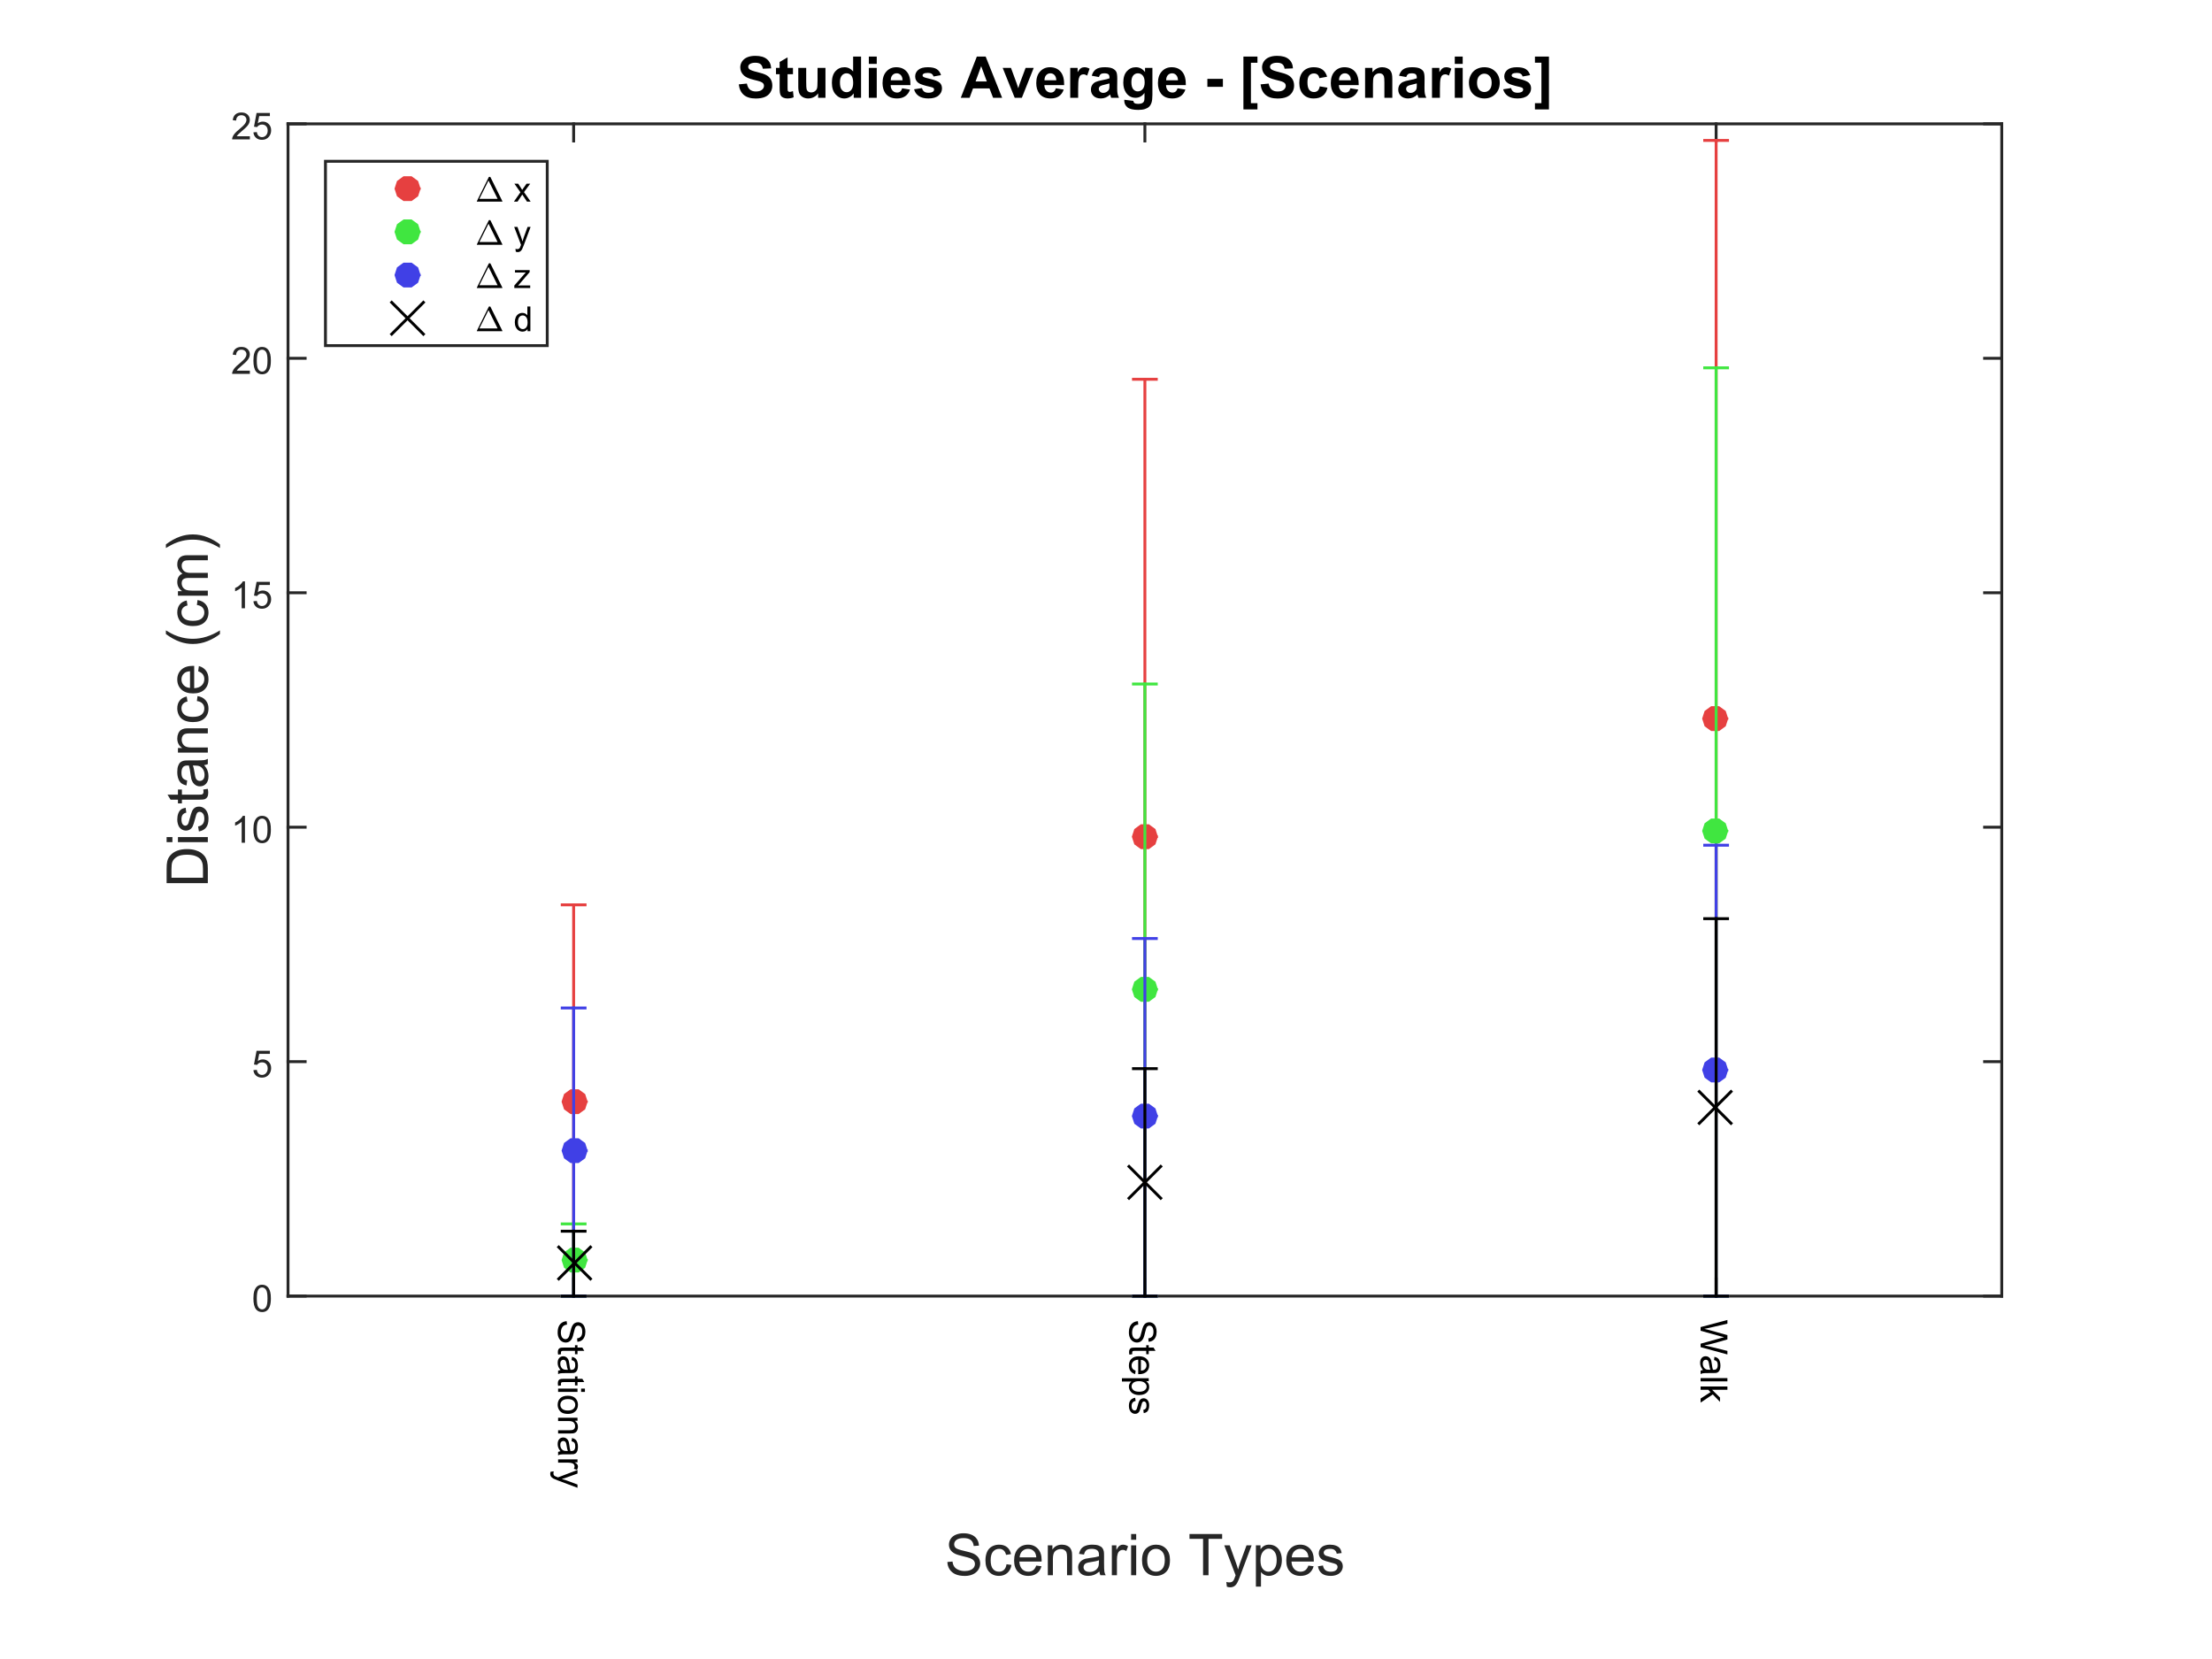 <?xml version="1.0"?>
<!DOCTYPE svg PUBLIC '-//W3C//DTD SVG 1.0//EN'
          'http://www.w3.org/TR/2001/REC-SVG-20010904/DTD/svg10.dtd'>
<svg xmlns:xlink="http://www.w3.org/1999/xlink" style="fill-opacity:1; color-rendering:auto; color-interpolation:auto; stroke:black; text-rendering:auto; stroke-linecap:square; stroke-miterlimit:10; stroke-opacity:1; shape-rendering:auto; fill:black; stroke-dasharray:none; font-weight:normal; stroke-width:1; font-family:'Dialog'; font-style:normal; stroke-linejoin:miter; font-size:12px; stroke-dashoffset:0; image-rendering:auto;" width="768" height="576" xmlns="http://www.w3.org/2000/svg"
><rect width="100%" height="100%" fill="#333333" stroke="none"/><!--Generated by the Batik Graphics2D SVG Generator--><defs id="genericDefs"
  /><g
  ><defs id="defs1"
    ><clipPath clipPathUnits="userSpaceOnUse" id="clipPath1"
      ><path d="M0 0 L768 0 L768 576 L0 576 L0 0 Z"
      /></clipPath
    ></defs
    ><g style="fill:white; stroke:white;"
    ><rect x="0" y="0" width="768" style="clip-path:url(#clipPath1); stroke:none;" height="576"
    /></g
    ><g style="fill:white; text-rendering:optimizeSpeed; color-rendering:optimizeSpeed; image-rendering:optimizeSpeed; shape-rendering:crispEdges; color-interpolation:sRGB; stroke:white;"
    ><rect x="0" y="0" width="768" style="clip-path:url(#clipPath1); stroke:none;" height="576"
      /><path style="stroke:none;" d="M100 450 L695 450 L695 43 L100 43 Z"
    /></g
    ><g transform="translate(397.5,451.333)" style="font-size:20px; fill:rgb(38,38,38); text-rendering:geometricPrecision; color-rendering:optimizeQuality; image-rendering:optimizeQuality; font-family:'SansSerif'; color-interpolation:linearRGB; stroke:rgb(38,38,38);"
    ><path style="stroke:none;" d="M-68.571 90.982 L-66.79 90.826 Q-66.665 91.889 -66.204 92.576 Q-65.743 93.264 -64.767 93.693 Q-63.79 94.123 -62.556 94.123 Q-61.477 94.123 -60.649 93.803 Q-59.821 93.482 -59.415 92.92 Q-59.009 92.357 -59.009 91.686 Q-59.009 91.014 -59.399 90.514 Q-59.79 90.014 -60.681 89.67 Q-61.259 89.436 -63.235 88.967 Q-65.212 88.498 -65.993 88.076 Q-67.024 87.545 -67.524 86.748 Q-68.024 85.951 -68.024 84.967 Q-68.024 83.873 -67.415 82.936 Q-66.806 81.998 -65.618 81.506 Q-64.431 81.014 -62.993 81.014 Q-61.399 81.014 -60.181 81.529 Q-58.962 82.045 -58.313 83.037 Q-57.665 84.029 -57.618 85.295 L-59.431 85.436 Q-59.571 84.076 -60.415 83.381 Q-61.259 82.686 -62.915 82.686 Q-64.634 82.686 -65.423 83.318 Q-66.212 83.951 -66.212 84.826 Q-66.212 85.607 -65.649 86.107 Q-65.103 86.607 -62.79 87.123 Q-60.477 87.639 -59.618 88.029 Q-58.368 88.607 -57.774 89.49 Q-57.181 90.373 -57.181 91.529 Q-57.181 92.67 -57.837 93.686 Q-58.493 94.701 -59.72 95.264 Q-60.946 95.826 -62.477 95.826 Q-64.415 95.826 -65.728 95.256 Q-67.04 94.686 -67.79 93.545 Q-68.54 92.404 -68.571 90.982 ZM-48.044 91.779 L-46.325 91.998 Q-46.606 93.795 -47.77 94.803 Q-48.935 95.811 -50.638 95.811 Q-52.763 95.811 -54.06 94.42 Q-55.356 93.029 -55.356 90.436 Q-55.356 88.748 -54.802 87.49 Q-54.247 86.232 -53.106 85.6 Q-51.966 84.967 -50.622 84.967 Q-48.935 84.967 -47.864 85.826 Q-46.794 86.686 -46.481 88.248 L-48.2 88.514 Q-48.435 87.467 -49.06 86.943 Q-49.685 86.42 -50.56 86.42 Q-51.888 86.42 -52.716 87.373 Q-53.544 88.326 -53.544 90.373 Q-53.544 92.467 -52.747 93.412 Q-51.95 94.357 -50.653 94.357 Q-49.622 94.357 -48.927 93.725 Q-48.231 93.092 -48.044 91.779 ZM-37.716 92.232 L-35.903 92.467 Q-36.325 94.045 -37.489 94.928 Q-38.653 95.811 -40.466 95.811 Q-42.731 95.811 -44.067 94.412 Q-45.403 93.014 -45.403 90.482 Q-45.403 87.857 -44.06 86.412 Q-42.716 84.967 -40.56 84.967 Q-38.481 84.967 -37.161 86.381 Q-35.841 87.795 -35.841 90.373 Q-35.841 90.529 -35.856 90.842 L-43.591 90.842 Q-43.497 92.545 -42.622 93.451 Q-41.747 94.357 -40.45 94.357 Q-39.481 94.357 -38.802 93.85 Q-38.122 93.342 -37.716 92.232 ZM-43.497 89.389 L-37.7 89.389 Q-37.81 88.092 -38.356 87.436 Q-39.2 86.42 -40.544 86.42 Q-41.747 86.42 -42.575 87.225 Q-43.403 88.029 -43.497 89.389 ZM-33.702 95.576 L-33.702 85.201 L-32.108 85.201 L-32.108 86.686 Q-30.968 84.967 -28.811 84.967 Q-27.874 84.967 -27.085 85.303 Q-26.296 85.639 -25.905 86.186 Q-25.515 86.732 -25.358 87.482 Q-25.265 87.982 -25.265 89.201 L-25.265 95.576 L-27.03 95.576 L-27.03 89.264 Q-27.03 88.186 -27.233 87.654 Q-27.436 87.123 -27.96 86.811 Q-28.483 86.498 -29.186 86.498 Q-30.311 86.498 -31.124 87.209 Q-31.936 87.92 -31.936 89.904 L-31.936 95.576 L-33.702 95.576 ZM-15.798 94.295 Q-16.782 95.123 -17.689 95.467 Q-18.595 95.811 -19.626 95.811 Q-21.329 95.811 -22.251 94.975 Q-23.173 94.139 -23.173 92.842 Q-23.173 92.076 -22.821 91.451 Q-22.47 90.826 -21.907 90.443 Q-21.345 90.061 -20.642 89.857 Q-20.126 89.732 -19.079 89.592 Q-16.954 89.342 -15.954 88.998 Q-15.938 88.639 -15.938 88.529 Q-15.938 87.467 -16.439 87.014 Q-17.11 86.42 -18.439 86.42 Q-19.689 86.42 -20.274 86.857 Q-20.86 87.295 -21.142 88.404 L-22.86 88.17 Q-22.626 87.061 -22.095 86.381 Q-21.564 85.701 -20.548 85.334 Q-19.532 84.967 -18.189 84.967 Q-16.86 84.967 -16.032 85.279 Q-15.204 85.592 -14.813 86.068 Q-14.423 86.545 -14.267 87.264 Q-14.173 87.717 -14.173 88.889 L-14.173 91.232 Q-14.173 93.686 -14.063 94.334 Q-13.954 94.982 -13.61 95.576 L-15.454 95.576 Q-15.72 95.029 -15.798 94.295 ZM-15.954 90.373 Q-16.907 90.764 -18.829 91.029 Q-19.907 91.186 -20.352 91.381 Q-20.798 91.576 -21.048 91.951 Q-21.298 92.326 -21.298 92.795 Q-21.298 93.498 -20.767 93.967 Q-20.235 94.436 -19.204 94.436 Q-18.189 94.436 -17.399 93.99 Q-16.61 93.545 -16.235 92.779 Q-15.954 92.17 -15.954 91.014 L-15.954 90.373 ZM-11.472 95.576 L-11.472 85.201 L-9.894 85.201 L-9.894 86.779 Q-9.284 85.67 -8.769 85.318 Q-8.253 84.967 -7.644 84.967 Q-6.753 84.967 -5.831 85.529 L-6.44 87.17 Q-7.081 86.779 -7.722 86.779 Q-8.3 86.779 -8.761 87.131 Q-9.222 87.482 -9.425 88.092 Q-9.706 89.029 -9.706 90.139 L-9.706 95.576 L-11.472 95.576 ZM-4.78 83.279 L-4.78 81.264 L-3.015 81.264 L-3.015 83.279 L-4.78 83.279 ZM-4.78 95.576 L-4.78 85.201 L-3.015 85.201 L-3.015 95.576 L-4.78 95.576 ZM-0.993 90.389 Q-0.993 87.514 0.601 86.123 Q1.944 84.967 3.866 84.967 Q6.007 84.967 7.358 86.373 Q8.71 87.779 8.71 90.248 Q8.71 92.248 8.116 93.397 Q7.522 94.545 6.374 95.178 Q5.226 95.811 3.866 95.811 Q1.679 95.811 0.343 94.412 Q-0.993 93.014 -0.993 90.389 ZM0.804 90.389 Q0.804 92.389 1.671 93.373 Q2.538 94.357 3.866 94.357 Q5.179 94.357 6.046 93.365 Q6.913 92.373 6.913 90.326 Q6.913 88.404 6.038 87.412 Q5.163 86.42 3.866 86.42 Q2.538 86.42 1.671 87.412 Q0.804 88.404 0.804 90.389 ZM20.202 95.576 L20.202 82.951 L15.483 82.951 L15.483 81.264 L26.827 81.264 L26.827 82.951 L22.093 82.951 L22.093 95.576 L20.202 95.576 ZM28.466 99.576 L28.278 97.92 Q28.856 98.076 29.278 98.076 Q29.872 98.076 30.224 97.881 Q30.575 97.686 30.794 97.342 Q30.966 97.076 31.341 96.029 Q31.388 95.873 31.497 95.592 L27.56 85.201 L29.45 85.201 L31.606 91.217 Q32.028 92.357 32.356 93.607 Q32.669 92.404 33.075 91.248 L35.294 85.201 L37.06 85.201 L33.106 95.748 Q32.481 97.467 32.122 98.107 Q31.653 98.982 31.052 99.381 Q30.45 99.779 29.606 99.779 Q29.091 99.779 28.466 99.576 ZM38.544 99.545 L38.544 85.201 L40.153 85.201 L40.153 86.545 Q40.716 85.764 41.427 85.365 Q42.138 84.967 43.153 84.967 Q44.481 84.967 45.497 85.654 Q46.513 86.342 47.036 87.584 Q47.56 88.826 47.56 90.311 Q47.56 91.904 46.989 93.178 Q46.419 94.451 45.325 95.131 Q44.231 95.811 43.028 95.811 Q42.153 95.811 41.458 95.436 Q40.763 95.061 40.31 94.498 L40.31 99.545 L38.544 99.545 ZM40.138 90.451 Q40.138 92.451 40.95 93.404 Q41.763 94.357 42.919 94.357 Q44.091 94.357 44.927 93.373 Q45.763 92.389 45.763 90.295 Q45.763 88.326 44.942 87.334 Q44.122 86.342 42.997 86.342 Q41.872 86.342 41.005 87.397 Q40.138 88.451 40.138 90.451 ZM56.776 92.232 L58.589 92.467 Q58.167 94.045 57.003 94.928 Q55.839 95.811 54.026 95.811 Q51.761 95.811 50.425 94.412 Q49.089 93.014 49.089 90.482 Q49.089 87.857 50.433 86.412 Q51.776 84.967 53.933 84.967 Q56.011 84.967 57.331 86.381 Q58.651 87.795 58.651 90.373 Q58.651 90.529 58.636 90.842 L50.901 90.842 Q50.995 92.545 51.87 93.451 Q52.745 94.357 54.042 94.357 Q55.011 94.357 55.69 93.85 Q56.37 93.342 56.776 92.232 ZM50.995 89.389 L56.792 89.389 Q56.683 88.092 56.136 87.436 Q55.292 86.42 53.948 86.42 Q52.745 86.42 51.917 87.225 Q51.089 88.029 50.995 89.389 ZM60.087 92.482 L61.837 92.201 Q61.977 93.248 62.649 93.803 Q63.321 94.357 64.524 94.357 Q65.728 94.357 66.314 93.865 Q66.899 93.373 66.899 92.717 Q66.899 92.123 66.384 91.779 Q66.024 91.545 64.587 91.186 Q62.649 90.686 61.907 90.334 Q61.165 89.982 60.774 89.35 Q60.384 88.717 60.384 87.951 Q60.384 87.264 60.704 86.67 Q61.024 86.076 61.571 85.686 Q61.977 85.389 62.688 85.178 Q63.399 84.967 64.212 84.967 Q65.431 84.967 66.353 85.318 Q67.274 85.67 67.712 86.272 Q68.149 86.873 68.321 87.873 L66.603 88.107 Q66.478 87.311 65.915 86.865 Q65.353 86.42 64.337 86.42 Q63.118 86.42 62.602 86.818 Q62.087 87.217 62.087 87.748 Q62.087 88.092 62.306 88.373 Q62.509 88.654 62.977 88.842 Q63.243 88.936 64.524 89.279 Q66.399 89.779 67.134 90.1 Q67.868 90.42 68.29 91.022 Q68.712 91.623 68.712 92.529 Q68.712 93.404 68.196 94.186 Q67.681 94.967 66.712 95.389 Q65.743 95.811 64.524 95.811 Q62.509 95.811 61.446 94.967 Q60.384 94.123 60.087 92.482 Z"
    /></g
    ><g style="fill:rgb(38,38,38); text-rendering:geometricPrecision; color-interpolation:linearRGB; color-rendering:optimizeQuality; image-rendering:optimizeQuality; stroke:rgb(38,38,38);"
    ><line y2="450" style="fill:none;" x1="100" x2="695" y1="450"
      /><line y2="43" style="fill:none;" x1="100" x2="695" y1="43"
      /><line y2="444.05" style="fill:none;" x1="199.167" x2="199.167" y1="450"
      /><line y2="48.95" style="fill:none;" x1="199.167" x2="199.167" y1="43"
      /><line y2="444.05" style="fill:none;" x1="397.5" x2="397.5" y1="450"
      /><line y2="48.95" style="fill:none;" x1="397.5" x2="397.5" y1="43"
      /><line y2="444.05" style="fill:none;" x1="595.833" x2="595.833" y1="450"
      /><line y2="48.95" style="fill:none;" x1="595.833" x2="595.833" y1="43"
    /></g
    ><g transform="translate(76.207,246.5) rotate(-90)" style="font-size:20px; fill:rgb(38,38,38); text-rendering:geometricPrecision; color-rendering:optimizeQuality; image-rendering:optimizeQuality; font-family:'SansSerif'; color-interpolation:linearRGB; stroke:rgb(38,38,38);"
    ><path style="stroke:none;" d="M-60.128 -4.049 L-60.128 -18.361 L-55.206 -18.361 Q-53.534 -18.361 -52.644 -18.158 Q-51.425 -17.877 -50.55 -17.143 Q-49.425 -16.174 -48.862 -14.69 Q-48.3 -13.205 -48.3 -11.283 Q-48.3 -9.658 -48.675 -8.4 Q-49.05 -7.143 -49.651 -6.314 Q-50.253 -5.486 -50.956 -5.01 Q-51.659 -4.533 -52.659 -4.291 Q-53.659 -4.049 -54.972 -4.049 L-60.128 -4.049 ZM-58.237 -5.736 L-55.175 -5.736 Q-53.769 -5.736 -52.964 -6.002 Q-52.159 -6.268 -51.675 -6.752 Q-51.003 -7.424 -50.628 -8.557 Q-50.253 -9.69 -50.253 -11.315 Q-50.253 -13.565 -50.987 -14.768 Q-51.722 -15.971 -52.784 -16.377 Q-53.534 -16.674 -55.222 -16.674 L-58.237 -16.674 L-58.237 -5.736 ZM-45.903 -16.346 L-45.903 -18.361 L-44.138 -18.361 L-44.138 -16.346 L-45.903 -16.346 ZM-45.903 -4.049 L-45.903 -14.424 L-44.138 -14.424 L-44.138 -4.049 L-45.903 -4.049 ZM-42.179 -7.143 L-40.429 -7.424 Q-40.288 -6.377 -39.616 -5.822 Q-38.944 -5.268 -37.741 -5.268 Q-36.538 -5.268 -35.952 -5.76 Q-35.366 -6.252 -35.366 -6.908 Q-35.366 -7.502 -35.882 -7.846 Q-36.241 -8.08 -37.679 -8.44 Q-39.616 -8.94 -40.358 -9.291 Q-41.101 -9.643 -41.491 -10.275 Q-41.882 -10.908 -41.882 -11.674 Q-41.882 -12.361 -41.562 -12.955 Q-41.241 -13.549 -40.694 -13.94 Q-40.288 -14.236 -39.577 -14.447 Q-38.866 -14.658 -38.054 -14.658 Q-36.835 -14.658 -35.913 -14.307 Q-34.991 -13.955 -34.554 -13.354 Q-34.116 -12.752 -33.944 -11.752 L-35.663 -11.518 Q-35.788 -12.315 -36.351 -12.76 Q-36.913 -13.205 -37.929 -13.205 Q-39.148 -13.205 -39.663 -12.807 Q-40.179 -12.408 -40.179 -11.877 Q-40.179 -11.533 -39.96 -11.252 Q-39.757 -10.971 -39.288 -10.783 Q-39.023 -10.69 -37.741 -10.346 Q-35.866 -9.846 -35.132 -9.525 Q-34.398 -9.205 -33.976 -8.604 Q-33.554 -8.002 -33.554 -7.096 Q-33.554 -6.221 -34.069 -5.439 Q-34.585 -4.658 -35.554 -4.236 Q-36.523 -3.814 -37.741 -3.814 Q-39.757 -3.814 -40.819 -4.658 Q-41.882 -5.502 -42.179 -7.143 ZM-27.632 -5.627 L-27.382 -4.064 Q-28.116 -3.908 -28.71 -3.908 Q-29.663 -3.908 -30.186 -4.213 Q-30.71 -4.518 -30.929 -5.01 Q-31.148 -5.502 -31.148 -7.08 L-31.148 -13.049 L-32.429 -13.049 L-32.429 -14.424 L-31.148 -14.424 L-31.148 -16.986 L-29.398 -18.049 L-29.398 -14.424 L-27.632 -14.424 L-27.632 -13.049 L-29.398 -13.049 L-29.398 -6.986 Q-29.398 -6.236 -29.304 -6.025 Q-29.21 -5.814 -28.999 -5.682 Q-28.788 -5.549 -28.398 -5.549 Q-28.116 -5.549 -27.632 -5.627 ZM-19.138 -5.33 Q-20.122 -4.502 -21.028 -4.158 Q-21.935 -3.814 -22.966 -3.814 Q-24.669 -3.814 -25.591 -4.65 Q-26.513 -5.486 -26.513 -6.783 Q-26.513 -7.549 -26.161 -8.174 Q-25.81 -8.799 -25.247 -9.182 Q-24.685 -9.565 -23.981 -9.768 Q-23.466 -9.893 -22.419 -10.033 Q-20.294 -10.283 -19.294 -10.627 Q-19.278 -10.986 -19.278 -11.096 Q-19.278 -12.158 -19.778 -12.611 Q-20.45 -13.205 -21.778 -13.205 Q-23.028 -13.205 -23.614 -12.768 Q-24.2 -12.33 -24.481 -11.221 L-26.2 -11.455 Q-25.966 -12.565 -25.435 -13.244 Q-24.903 -13.924 -23.888 -14.291 Q-22.872 -14.658 -21.528 -14.658 Q-20.2 -14.658 -19.372 -14.346 Q-18.544 -14.033 -18.153 -13.557 Q-17.763 -13.08 -17.606 -12.361 Q-17.513 -11.908 -17.513 -10.736 L-17.513 -8.393 Q-17.513 -5.939 -17.403 -5.291 Q-17.294 -4.643 -16.95 -4.049 L-18.794 -4.049 Q-19.06 -4.596 -19.138 -5.33 ZM-19.294 -9.252 Q-20.247 -8.861 -22.169 -8.596 Q-23.247 -8.44 -23.692 -8.244 Q-24.138 -8.049 -24.388 -7.674 Q-24.638 -7.299 -24.638 -6.83 Q-24.638 -6.127 -24.106 -5.658 Q-23.575 -5.189 -22.544 -5.189 Q-21.528 -5.189 -20.739 -5.635 Q-19.95 -6.08 -19.575 -6.846 Q-19.294 -7.455 -19.294 -8.611 L-19.294 -9.252 ZM-14.796 -4.049 L-14.796 -14.424 L-13.202 -14.424 L-13.202 -12.94 Q-12.062 -14.658 -9.905 -14.658 Q-8.968 -14.658 -8.179 -14.322 Q-7.39 -13.986 -6.999 -13.44 Q-6.608 -12.893 -6.452 -12.143 Q-6.358 -11.643 -6.358 -10.424 L-6.358 -4.049 L-8.124 -4.049 L-8.124 -10.361 Q-8.124 -11.44 -8.327 -11.971 Q-8.53 -12.502 -9.054 -12.815 Q-9.577 -13.127 -10.28 -13.127 Q-11.405 -13.127 -12.218 -12.416 Q-13.03 -11.705 -13.03 -9.721 L-13.03 -4.049 L-14.796 -4.049 ZM3.108 -7.846 L4.827 -7.627 Q4.546 -5.83 3.382 -4.822 Q2.218 -3.814 0.515 -3.814 Q-1.61 -3.814 -2.907 -5.205 Q-4.204 -6.596 -4.204 -9.19 Q-4.204 -10.877 -3.649 -12.135 Q-3.095 -13.393 -1.954 -14.025 Q-0.814 -14.658 0.53 -14.658 Q2.218 -14.658 3.288 -13.799 Q4.358 -12.94 4.671 -11.377 L2.952 -11.111 Q2.718 -12.158 2.093 -12.682 Q1.468 -13.205 0.593 -13.205 Q-0.735 -13.205 -1.563 -12.252 Q-2.392 -11.299 -2.392 -9.252 Q-2.392 -7.158 -1.595 -6.213 Q-0.798 -5.268 0.499 -5.268 Q1.53 -5.268 2.226 -5.9 Q2.921 -6.533 3.108 -7.846 ZM13.437 -7.393 L15.249 -7.158 Q14.827 -5.58 13.663 -4.697 Q12.499 -3.814 10.687 -3.814 Q8.421 -3.814 7.085 -5.213 Q5.749 -6.611 5.749 -9.143 Q5.749 -11.768 7.093 -13.213 Q8.437 -14.658 10.593 -14.658 Q12.671 -14.658 13.991 -13.244 Q15.312 -11.83 15.312 -9.252 Q15.312 -9.096 15.296 -8.783 L7.561 -8.783 Q7.655 -7.08 8.53 -6.174 Q9.405 -5.268 10.702 -5.268 Q11.671 -5.268 12.351 -5.775 Q13.03 -6.283 13.437 -7.393 ZM7.655 -10.236 L13.452 -10.236 Q13.343 -11.533 12.796 -12.19 Q11.952 -13.205 10.608 -13.205 Q9.405 -13.205 8.577 -12.4 Q7.749 -11.596 7.655 -10.236 ZM26.366 0.154 Q24.913 -1.674 23.913 -4.135 Q22.913 -6.596 22.913 -9.236 Q22.913 -11.565 23.663 -13.69 Q24.538 -16.158 26.366 -18.611 L27.632 -18.611 Q26.444 -16.58 26.069 -15.705 Q25.476 -14.361 25.132 -12.893 Q24.71 -11.065 24.71 -9.221 Q24.71 -4.533 27.632 0.154 L26.366 0.154 ZM36.448 -7.846 L38.167 -7.627 Q37.886 -5.83 36.722 -4.822 Q35.558 -3.814 33.855 -3.814 Q31.73 -3.814 30.433 -5.205 Q29.136 -6.596 29.136 -9.19 Q29.136 -10.877 29.69 -12.135 Q30.245 -13.393 31.386 -14.025 Q32.526 -14.658 33.87 -14.658 Q35.558 -14.658 36.628 -13.799 Q37.698 -12.94 38.011 -11.377 L36.292 -11.111 Q36.058 -12.158 35.433 -12.682 Q34.808 -13.205 33.933 -13.205 Q32.605 -13.205 31.776 -12.252 Q30.948 -11.299 30.948 -9.252 Q30.948 -7.158 31.745 -6.213 Q32.542 -5.268 33.839 -5.268 Q34.87 -5.268 35.565 -5.9 Q36.261 -6.533 36.448 -7.846 ZM39.667 -4.049 L39.667 -14.424 L41.245 -14.424 L41.245 -12.971 Q41.73 -13.721 42.542 -14.19 Q43.355 -14.658 44.386 -14.658 Q45.542 -14.658 46.276 -14.182 Q47.011 -13.705 47.323 -12.846 Q48.558 -14.658 50.526 -14.658 Q52.073 -14.658 52.901 -13.799 Q53.73 -12.94 53.73 -11.174 L53.73 -4.049 L51.98 -4.049 L51.98 -10.58 Q51.98 -11.643 51.808 -12.104 Q51.636 -12.565 51.19 -12.846 Q50.745 -13.127 50.136 -13.127 Q49.042 -13.127 48.315 -12.4 Q47.589 -11.674 47.589 -10.08 L47.589 -4.049 L45.839 -4.049 L45.839 -10.783 Q45.839 -11.955 45.409 -12.541 Q44.98 -13.127 43.995 -13.127 Q43.261 -13.127 42.628 -12.736 Q41.995 -12.346 41.714 -11.596 Q41.433 -10.846 41.433 -9.424 L41.433 -4.049 L39.667 -4.049 ZM57.483 0.154 L56.233 0.154 Q59.14 -4.533 59.14 -9.221 Q59.14 -11.065 58.733 -12.861 Q58.39 -14.33 57.796 -15.674 Q57.421 -16.564 56.233 -18.611 L57.483 -18.611 Q59.327 -16.158 60.202 -13.69 Q60.952 -11.565 60.952 -9.236 Q60.952 -6.596 59.944 -4.135 Q58.937 -1.674 57.483 0.154 Z"
    /></g
    ><g style="fill:rgb(38,38,38); text-rendering:geometricPrecision; color-interpolation:linearRGB; color-rendering:optimizeQuality; image-rendering:optimizeQuality; stroke:rgb(38,38,38);"
    ><line y2="43" style="fill:none;" x1="100" x2="100" y1="450"
      /><line y2="43" style="fill:none;" x1="695" x2="695" y1="450"
      /><line y2="450" style="fill:none;" x1="100" x2="105.95" y1="450"
      /><line y2="450" style="fill:none;" x1="695" x2="689.05" y1="450"
      /><line y2="368.6" style="fill:none;" x1="100" x2="105.95" y1="368.6"
      /><line y2="368.6" style="fill:none;" x1="695" x2="689.05" y1="368.6"
      /><line y2="287.2" style="fill:none;" x1="100" x2="105.95" y1="287.2"
      /><line y2="287.2" style="fill:none;" x1="695" x2="689.05" y1="287.2"
      /><line y2="205.8" style="fill:none;" x1="100" x2="105.95" y1="205.8"
      /><line y2="205.8" style="fill:none;" x1="695" x2="689.05" y1="205.8"
      /><line y2="124.4" style="fill:none;" x1="100" x2="105.95" y1="124.4"
      /><line y2="124.4" style="fill:none;" x1="695" x2="689.05" y1="124.4"
      /><line y2="43" style="fill:none;" x1="100" x2="105.95" y1="43"
      /><line y2="43" style="fill:none;" x1="695" x2="689.05" y1="43"
    /></g
    ><g transform="translate(94.667,450)" style="font-size:13px; fill:rgb(38,38,38); text-rendering:geometricPrecision; color-rendering:optimizeQuality; image-rendering:optimizeQuality; font-family:'SansSerif'; color-interpolation:linearRGB; stroke:rgb(38,38,38);"
    ><path style="stroke:none;" d="M-6.683 0.8 Q-6.683 -0.84 -6.347 -1.848 Q-6.011 -2.856 -5.339 -3.403 Q-4.668 -3.95 -3.652 -3.95 Q-2.902 -3.95 -2.339 -3.645 Q-1.777 -3.34 -1.41 -2.778 Q-1.042 -2.215 -0.832 -1.395 Q-0.621 -0.575 -0.621 0.8 Q-0.621 2.441 -0.957 3.449 Q-1.292 4.457 -1.964 5.003 Q-2.636 5.55 -3.652 5.55 Q-4.996 5.55 -5.777 4.582 Q-6.683 3.425 -6.683 0.8 ZM-5.511 0.8 Q-5.511 3.097 -4.98 3.855 Q-4.449 4.613 -3.652 4.613 Q-2.871 4.613 -2.332 3.855 Q-1.792 3.097 -1.792 0.8 Q-1.792 -1.497 -2.332 -2.247 Q-2.871 -2.997 -3.667 -2.997 Q-4.449 -2.997 -4.933 -2.34 Q-5.511 -1.481 -5.511 0.8 Z"
    /></g
    ><g transform="translate(94.667,368.6)" style="font-size:13px; fill:rgb(38,38,38); text-rendering:geometricPrecision; color-rendering:optimizeQuality; image-rendering:optimizeQuality; font-family:'SansSerif'; color-interpolation:linearRGB; stroke:rgb(38,38,38);"
    ><path style="stroke:none;" d="M-6.683 2.957 L-5.496 2.847 Q-5.355 3.738 -4.871 4.175 Q-4.386 4.613 -3.699 4.613 Q-2.871 4.613 -2.3 3.988 Q-1.73 3.363 -1.73 2.347 Q-1.73 1.363 -2.277 0.8 Q-2.824 0.238 -3.714 0.238 Q-4.277 0.238 -4.722 0.488 Q-5.168 0.738 -5.418 1.128 L-6.48 0.988 L-5.589 -3.778 L-0.964 -3.778 L-0.964 -2.7 L-4.668 -2.7 L-5.168 -0.2 Q-4.339 -0.778 -3.417 -0.778 Q-2.199 -0.778 -1.363 0.066 Q-0.527 0.91 -0.527 2.238 Q-0.527 3.503 -1.261 4.425 Q-2.152 5.55 -3.699 5.55 Q-4.964 5.55 -5.769 4.839 Q-6.574 4.128 -6.683 2.957 Z"
    /></g
    ><g transform="translate(94.667,287.2)" style="font-size:13px; fill:rgb(38,38,38); text-rendering:geometricPrecision; color-rendering:optimizeQuality; image-rendering:optimizeQuality; font-family:'SansSerif'; color-interpolation:linearRGB; stroke:rgb(38,38,38);"
    ><path style="stroke:none;" d="M-9.616 5.394 L-10.757 5.394 L-10.757 -1.887 Q-11.179 -1.497 -11.843 -1.098 Q-12.507 -0.7 -13.038 -0.512 L-13.038 -1.622 Q-12.085 -2.059 -11.366 -2.7 Q-10.648 -3.34 -10.351 -3.95 L-9.616 -3.95 L-9.616 5.394 ZM-6.683 0.8 Q-6.683 -0.84 -6.347 -1.848 Q-6.011 -2.856 -5.339 -3.403 Q-4.668 -3.95 -3.652 -3.95 Q-2.902 -3.95 -2.339 -3.645 Q-1.777 -3.34 -1.41 -2.778 Q-1.042 -2.215 -0.832 -1.395 Q-0.621 -0.575 -0.621 0.8 Q-0.621 2.441 -0.957 3.449 Q-1.292 4.457 -1.964 5.003 Q-2.636 5.55 -3.652 5.55 Q-4.996 5.55 -5.777 4.582 Q-6.683 3.425 -6.683 0.8 ZM-5.511 0.8 Q-5.511 3.097 -4.98 3.855 Q-4.449 4.613 -3.652 4.613 Q-2.871 4.613 -2.332 3.855 Q-1.792 3.097 -1.792 0.8 Q-1.792 -1.497 -2.332 -2.247 Q-2.871 -2.997 -3.667 -2.997 Q-4.449 -2.997 -4.933 -2.34 Q-5.511 -1.481 -5.511 0.8 Z"
    /></g
    ><g transform="translate(94.667,205.8)" style="font-size:13px; fill:rgb(38,38,38); text-rendering:geometricPrecision; color-rendering:optimizeQuality; image-rendering:optimizeQuality; font-family:'SansSerif'; color-interpolation:linearRGB; stroke:rgb(38,38,38);"
    ><path style="stroke:none;" d="M-9.616 5.394 L-10.757 5.394 L-10.757 -1.887 Q-11.179 -1.497 -11.843 -1.098 Q-12.507 -0.7 -13.038 -0.512 L-13.038 -1.622 Q-12.085 -2.059 -11.366 -2.7 Q-10.648 -3.34 -10.351 -3.95 L-9.616 -3.95 L-9.616 5.394 ZM-6.683 2.957 L-5.496 2.847 Q-5.355 3.738 -4.871 4.175 Q-4.386 4.613 -3.699 4.613 Q-2.871 4.613 -2.3 3.988 Q-1.73 3.363 -1.73 2.347 Q-1.73 1.363 -2.277 0.8 Q-2.824 0.238 -3.714 0.238 Q-4.277 0.238 -4.722 0.488 Q-5.168 0.738 -5.418 1.128 L-6.48 0.988 L-5.589 -3.778 L-0.964 -3.778 L-0.964 -2.7 L-4.668 -2.7 L-5.168 -0.2 Q-4.339 -0.778 -3.417 -0.778 Q-2.199 -0.778 -1.363 0.066 Q-0.527 0.91 -0.527 2.238 Q-0.527 3.503 -1.261 4.425 Q-2.152 5.55 -3.699 5.55 Q-4.964 5.55 -5.769 4.839 Q-6.574 4.128 -6.683 2.957 Z"
    /></g
    ><g transform="translate(94.667,124.4)" style="font-size:13px; fill:rgb(38,38,38); text-rendering:geometricPrecision; color-rendering:optimizeQuality; image-rendering:optimizeQuality; font-family:'SansSerif'; color-interpolation:linearRGB; stroke:rgb(38,38,38);"
    ><path style="stroke:none;" d="M-7.913 4.3 L-7.913 5.394 L-14.069 5.394 Q-14.085 4.988 -13.929 4.597 Q-13.694 3.972 -13.179 3.363 Q-12.663 2.753 -11.679 1.956 Q-10.163 0.707 -9.632 -0.02 Q-9.101 -0.747 -9.101 -1.387 Q-9.101 -2.075 -9.585 -2.536 Q-10.069 -2.997 -10.851 -2.997 Q-11.679 -2.997 -12.171 -2.504 Q-12.663 -2.012 -12.679 -1.137 L-13.851 -1.262 Q-13.726 -2.575 -12.944 -3.262 Q-12.163 -3.95 -10.835 -3.95 Q-9.491 -3.95 -8.71 -3.208 Q-7.929 -2.465 -7.929 -1.372 Q-7.929 -0.809 -8.155 -0.27 Q-8.382 0.269 -8.913 0.871 Q-9.444 1.472 -10.679 2.503 Q-11.71 3.363 -11.999 3.675 Q-12.288 3.988 -12.476 4.3 L-7.913 4.3 ZM-6.683 0.8 Q-6.683 -0.84 -6.347 -1.848 Q-6.011 -2.856 -5.339 -3.403 Q-4.668 -3.95 -3.652 -3.95 Q-2.902 -3.95 -2.339 -3.645 Q-1.777 -3.34 -1.41 -2.778 Q-1.042 -2.215 -0.832 -1.395 Q-0.621 -0.575 -0.621 0.8 Q-0.621 2.441 -0.957 3.449 Q-1.292 4.457 -1.964 5.003 Q-2.636 5.55 -3.652 5.55 Q-4.996 5.55 -5.777 4.582 Q-6.683 3.425 -6.683 0.8 ZM-5.511 0.8 Q-5.511 3.097 -4.98 3.855 Q-4.449 4.613 -3.652 4.613 Q-2.871 4.613 -2.332 3.855 Q-1.792 3.097 -1.792 0.8 Q-1.792 -1.497 -2.332 -2.247 Q-2.871 -2.997 -3.667 -2.997 Q-4.449 -2.997 -4.933 -2.34 Q-5.511 -1.481 -5.511 0.8 Z"
    /></g
    ><g transform="translate(94.667,43)" style="font-size:13px; fill:rgb(38,38,38); text-rendering:geometricPrecision; color-rendering:optimizeQuality; image-rendering:optimizeQuality; font-family:'SansSerif'; color-interpolation:linearRGB; stroke:rgb(38,38,38);"
    ><path style="stroke:none;" d="M-7.913 4.3 L-7.913 5.394 L-14.069 5.394 Q-14.085 4.988 -13.929 4.597 Q-13.694 3.972 -13.179 3.363 Q-12.663 2.753 -11.679 1.956 Q-10.163 0.707 -9.632 -0.02 Q-9.101 -0.747 -9.101 -1.387 Q-9.101 -2.075 -9.585 -2.536 Q-10.069 -2.997 -10.851 -2.997 Q-11.679 -2.997 -12.171 -2.504 Q-12.663 -2.012 -12.679 -1.137 L-13.851 -1.262 Q-13.726 -2.575 -12.944 -3.262 Q-12.163 -3.95 -10.835 -3.95 Q-9.491 -3.95 -8.71 -3.208 Q-7.929 -2.465 -7.929 -1.372 Q-7.929 -0.809 -8.155 -0.27 Q-8.382 0.269 -8.913 0.871 Q-9.444 1.472 -10.679 2.503 Q-11.71 3.363 -11.999 3.675 Q-12.288 3.988 -12.476 4.3 L-7.913 4.3 ZM-6.683 2.957 L-5.496 2.847 Q-5.355 3.738 -4.871 4.175 Q-4.386 4.613 -3.699 4.613 Q-2.871 4.613 -2.3 3.988 Q-1.73 3.363 -1.73 2.347 Q-1.73 1.363 -2.277 0.8 Q-2.824 0.238 -3.714 0.238 Q-4.277 0.238 -4.722 0.488 Q-5.168 0.738 -5.418 1.128 L-6.48 0.988 L-5.589 -3.778 L-0.964 -3.778 L-0.964 -2.7 L-4.668 -2.7 L-5.168 -0.2 Q-4.339 -0.778 -3.417 -0.778 Q-2.199 -0.778 -1.363 0.066 Q-0.527 0.91 -0.527 2.238 Q-0.527 3.503 -1.261 4.425 Q-2.152 5.55 -3.699 5.55 Q-4.964 5.55 -5.769 4.839 Q-6.574 4.128 -6.683 2.957 Z"
    /></g
    ><g style="fill:rgb(230,64,64); text-rendering:geometricPrecision; color-interpolation:linearRGB; color-rendering:optimizeQuality; image-rendering:optimizeQuality; stroke:rgb(230,64,64);"
    ><line y2="314.16" style="fill:none;" x1="199.167" x2="199.167" y1="450"
      /><line y2="131.682" style="fill:none;" x1="397.5" x2="397.5" y1="450"
      /><line y2="48.755" style="fill:none;" x1="595.833" x2="595.833" y1="450"
      /><line y2="450" style="fill:none;" x1="195.2" x2="203.133" y1="450"
      /><line y2="450" style="fill:none;" x1="393.533" x2="401.467" y1="450"
      /><line y2="450" style="fill:none;" x1="591.867" x2="599.8" y1="450"
      /><line y2="314.16" style="fill:none;" x1="195.2" x2="203.133" y1="314.16"
      /><line y2="131.682" style="fill:none;" x1="393.533" x2="401.467" y1="131.682"
      /><line y2="48.755" style="fill:none;" x1="591.867" x2="599.8" y1="48.755"
    /></g
    ><g style="fill:rgb(230,64,64); text-rendering:optimizeSpeed; color-rendering:optimizeSpeed; image-rendering:optimizeSpeed; shape-rendering:crispEdges; color-interpolation:sRGB; stroke:rgb(230,64,64);"
    ><path style="stroke:none;" d="M199.5 382.5 L203.5 382.5 L202.328 379.672 Z"
      /><path style="stroke:none;" d="M199.5 382.5 L202.328 379.672 L199.5 378.5 Z"
      /><path style="stroke:none;" d="M199.5 382.5 L199.5 378.5 L196.672 379.672 Z"
      /><path style="stroke:none;" d="M199.5 382.5 L196.672 379.672 L195.5 382.5 Z"
      /><path style="stroke:none;" d="M199.5 382.5 L195.5 382.5 L196.672 385.328 Z"
      /><path style="stroke:none;" d="M199.5 382.5 L196.672 385.328 L199.5 386.5 Z"
      /><path style="stroke:none;" d="M199.5 382.5 L199.5 386.5 L202.328 385.328 Z"
      /><path style="stroke:none;" d="M199.5 382.5 L202.328 385.328 L203.5 382.5 Z"
    /></g
    ><g style="fill:rgb(230,64,64); text-rendering:geometricPrecision; color-interpolation:linearRGB; color-rendering:optimizeQuality; image-rendering:optimizeQuality; stroke:rgb(230,64,64);"
    ><path d="M203.5 382.5 L202.736 380.149 L200.736 378.696 L198.264 378.696 L196.264 380.149 L195.5 382.5 L196.264 384.851 L198.264 386.304 L200.736 386.304 L202.736 384.851 L203.5 382.5" style="fill:none; fill-rule:evenodd;"
    /></g
    ><g style="fill:rgb(230,64,64); text-rendering:optimizeSpeed; color-rendering:optimizeSpeed; image-rendering:optimizeSpeed; shape-rendering:crispEdges; color-interpolation:sRGB; stroke:rgb(230,64,64);"
    ><path style="stroke:none;" d="M397.5 290.5 L401.5 290.5 L400.328 287.672 Z"
      /><path style="stroke:none;" d="M397.5 290.5 L400.328 287.672 L397.5 286.5 Z"
      /><path style="stroke:none;" d="M397.5 290.5 L397.5 286.5 L394.672 287.672 Z"
      /><path style="stroke:none;" d="M397.5 290.5 L394.672 287.672 L393.5 290.5 Z"
      /><path style="stroke:none;" d="M397.5 290.5 L393.5 290.5 L394.672 293.328 Z"
      /><path style="stroke:none;" d="M397.5 290.5 L394.672 293.328 L397.5 294.5 Z"
      /><path style="stroke:none;" d="M397.5 290.5 L397.5 294.5 L400.328 293.328 Z"
      /><path style="stroke:none;" d="M397.5 290.5 L400.328 293.328 L401.5 290.5 Z"
    /></g
    ><g style="fill:rgb(230,64,64); text-rendering:geometricPrecision; color-interpolation:linearRGB; color-rendering:optimizeQuality; image-rendering:optimizeQuality; stroke:rgb(230,64,64);"
    ><path d="M401.5 290.5 L400.736 288.149 L398.736 286.696 L396.264 286.696 L394.264 288.149 L393.5 290.5 L394.264 292.851 L396.264 294.304 L398.736 294.304 L400.736 292.851 L401.5 290.5" style="fill:none; fill-rule:evenodd;"
    /></g
    ><g style="fill:rgb(230,64,64); text-rendering:optimizeSpeed; color-rendering:optimizeSpeed; image-rendering:optimizeSpeed; shape-rendering:crispEdges; color-interpolation:sRGB; stroke:rgb(230,64,64);"
    ><path style="stroke:none;" d="M595.5 249.5 L599.5 249.5 L598.328 246.672 Z"
      /><path style="stroke:none;" d="M595.5 249.5 L598.328 246.672 L595.5 245.5 Z"
      /><path style="stroke:none;" d="M595.5 249.5 L595.5 245.5 L592.672 246.672 Z"
      /><path style="stroke:none;" d="M595.5 249.5 L592.672 246.672 L591.5 249.5 Z"
      /><path style="stroke:none;" d="M595.5 249.5 L591.5 249.5 L592.672 252.328 Z"
      /><path style="stroke:none;" d="M595.5 249.5 L592.672 252.328 L595.5 253.5 Z"
      /><path style="stroke:none;" d="M595.5 249.5 L595.5 253.5 L598.328 252.328 Z"
      /><path style="stroke:none;" d="M595.5 249.5 L598.328 252.328 L599.5 249.5 Z"
    /></g
    ><g style="fill:rgb(230,64,64); text-rendering:geometricPrecision; color-interpolation:linearRGB; color-rendering:optimizeQuality; image-rendering:optimizeQuality; stroke:rgb(230,64,64);"
    ><path d="M599.5 249.5 L598.736 247.149 L596.736 245.696 L594.264 245.696 L592.264 247.149 L591.5 249.5 L592.264 251.851 L594.264 253.304 L596.736 253.304 L598.736 251.851 L599.5 249.5" style="fill:none; fill-rule:evenodd;"
      /><line x1="199.167" x2="199.167" y1="450" style="fill:none; stroke:rgb(64,230,64);" y2="424.942"
      /><line x1="397.5" x2="397.5" y1="450" style="fill:none; stroke:rgb(64,230,64);" y2="237.485"
      /><line x1="595.833" x2="595.833" y1="450" style="fill:none; stroke:rgb(64,230,64);" y2="127.713"
      /><line x1="195.2" x2="203.133" y1="450" style="fill:none; stroke:rgb(64,230,64);" y2="450"
      /><line x1="393.533" x2="401.467" y1="450" style="fill:none; stroke:rgb(64,230,64);" y2="450"
      /><line x1="591.867" x2="599.8" y1="450" style="fill:none; stroke:rgb(64,230,64);" y2="450"
      /><line x1="195.2" x2="203.133" y1="424.942" style="fill:none; stroke:rgb(64,230,64);" y2="424.942"
      /><line x1="393.533" x2="401.467" y1="237.485" style="fill:none; stroke:rgb(64,230,64);" y2="237.485"
      /><line x1="591.867" x2="599.8" y1="127.713" style="fill:none; stroke:rgb(64,230,64);" y2="127.713"
    /></g
    ><g style="fill:rgb(64,230,64); text-rendering:optimizeSpeed; color-rendering:optimizeSpeed; image-rendering:optimizeSpeed; shape-rendering:crispEdges; color-interpolation:sRGB; stroke:rgb(64,230,64);"
    ><path style="stroke:none;" d="M199.5 437.5 L203.5 437.5 L202.328 434.672 Z"
      /><path style="stroke:none;" d="M199.5 437.5 L202.328 434.672 L199.5 433.5 Z"
      /><path style="stroke:none;" d="M199.5 437.5 L199.5 433.5 L196.672 434.672 Z"
      /><path style="stroke:none;" d="M199.5 437.5 L196.672 434.672 L195.5 437.5 Z"
      /><path style="stroke:none;" d="M199.5 437.5 L195.5 437.5 L196.672 440.328 Z"
      /><path style="stroke:none;" d="M199.5 437.5 L196.672 440.328 L199.5 441.5 Z"
      /><path style="stroke:none;" d="M199.5 437.5 L199.5 441.5 L202.328 440.328 Z"
      /><path style="stroke:none;" d="M199.5 437.5 L202.328 440.328 L203.5 437.5 Z"
    /></g
    ><g style="fill:rgb(64,230,64); text-rendering:geometricPrecision; color-interpolation:linearRGB; color-rendering:optimizeQuality; image-rendering:optimizeQuality; stroke:rgb(64,230,64);"
    ><path d="M203.5 437.5 L202.736 435.149 L200.736 433.696 L198.264 433.696 L196.264 435.149 L195.5 437.5 L196.264 439.851 L198.264 441.304 L200.736 441.304 L202.736 439.851 L203.5 437.5" style="fill:none; fill-rule:evenodd;"
    /></g
    ><g style="fill:rgb(64,230,64); text-rendering:optimizeSpeed; color-rendering:optimizeSpeed; image-rendering:optimizeSpeed; shape-rendering:crispEdges; color-interpolation:sRGB; stroke:rgb(64,230,64);"
    ><path style="stroke:none;" d="M397.5 343.5 L401.5 343.5 L400.328 340.672 Z"
      /><path style="stroke:none;" d="M397.5 343.5 L400.328 340.672 L397.5 339.5 Z"
      /><path style="stroke:none;" d="M397.5 343.5 L397.5 339.5 L394.672 340.672 Z"
      /><path style="stroke:none;" d="M397.5 343.5 L394.672 340.672 L393.5 343.5 Z"
      /><path style="stroke:none;" d="M397.5 343.5 L393.5 343.5 L394.672 346.328 Z"
      /><path style="stroke:none;" d="M397.5 343.5 L394.672 346.328 L397.5 347.5 Z"
      /><path style="stroke:none;" d="M397.5 343.5 L397.5 347.5 L400.328 346.328 Z"
      /><path style="stroke:none;" d="M397.5 343.5 L400.328 346.328 L401.5 343.5 Z"
    /></g
    ><g style="fill:rgb(64,230,64); text-rendering:geometricPrecision; color-interpolation:linearRGB; color-rendering:optimizeQuality; image-rendering:optimizeQuality; stroke:rgb(64,230,64);"
    ><path d="M401.5 343.5 L400.736 341.149 L398.736 339.696 L396.264 339.696 L394.264 341.149 L393.5 343.5 L394.264 345.851 L396.264 347.304 L398.736 347.304 L400.736 345.851 L401.5 343.5" style="fill:none; fill-rule:evenodd;"
    /></g
    ><g style="fill:rgb(64,230,64); text-rendering:optimizeSpeed; color-rendering:optimizeSpeed; image-rendering:optimizeSpeed; shape-rendering:crispEdges; color-interpolation:sRGB; stroke:rgb(64,230,64);"
    ><path style="stroke:none;" d="M595.5 288.5 L599.5 288.5 L598.328 285.672 Z"
      /><path style="stroke:none;" d="M595.5 288.5 L598.328 285.672 L595.5 284.5 Z"
      /><path style="stroke:none;" d="M595.5 288.5 L595.5 284.5 L592.672 285.672 Z"
      /><path style="stroke:none;" d="M595.5 288.5 L592.672 285.672 L591.5 288.5 Z"
      /><path style="stroke:none;" d="M595.5 288.5 L591.5 288.5 L592.672 291.328 Z"
      /><path style="stroke:none;" d="M595.5 288.5 L592.672 291.328 L595.5 292.5 Z"
      /><path style="stroke:none;" d="M595.5 288.5 L595.5 292.5 L598.328 291.328 Z"
      /><path style="stroke:none;" d="M595.5 288.5 L598.328 291.328 L599.5 288.5 Z"
    /></g
    ><g style="fill:rgb(64,230,64); text-rendering:geometricPrecision; color-interpolation:linearRGB; color-rendering:optimizeQuality; image-rendering:optimizeQuality; stroke:rgb(64,230,64);"
    ><path d="M599.5 288.5 L598.736 286.149 L596.736 284.696 L594.264 284.696 L592.264 286.149 L591.5 288.5 L592.264 290.851 L594.264 292.304 L596.736 292.304 L598.736 290.851 L599.5 288.5" style="fill:none; fill-rule:evenodd;"
      /><line x1="199.167" x2="199.167" y1="450" style="fill:none; stroke:rgb(64,64,230);" y2="349.967"
      /><line x1="397.5" x2="397.5" y1="450" style="fill:none; stroke:rgb(64,64,230);" y2="325.85"
      /><line x1="595.833" x2="595.833" y1="450" style="fill:none; stroke:rgb(64,64,230);" y2="293.454"
      /><line x1="195.2" x2="203.133" y1="450" style="fill:none; stroke:rgb(64,64,230);" y2="450"
      /><line x1="393.533" x2="401.467" y1="450" style="fill:none; stroke:rgb(64,64,230);" y2="450"
      /><line x1="591.867" x2="599.8" y1="450" style="fill:none; stroke:rgb(64,64,230);" y2="450"
      /><line x1="195.2" x2="203.133" y1="349.967" style="fill:none; stroke:rgb(64,64,230);" y2="349.967"
      /><line x1="393.533" x2="401.467" y1="325.85" style="fill:none; stroke:rgb(64,64,230);" y2="325.85"
      /><line x1="591.867" x2="599.8" y1="293.454" style="fill:none; stroke:rgb(64,64,230);" y2="293.454"
    /></g
    ><g style="fill:rgb(64,64,230); text-rendering:optimizeSpeed; color-rendering:optimizeSpeed; image-rendering:optimizeSpeed; shape-rendering:crispEdges; color-interpolation:sRGB; stroke:rgb(64,64,230);"
    ><path style="stroke:none;" d="M199.5 399.5 L203.5 399.5 L202.328 396.672 Z"
      /><path style="stroke:none;" d="M199.5 399.5 L202.328 396.672 L199.5 395.5 Z"
      /><path style="stroke:none;" d="M199.5 399.5 L199.5 395.5 L196.672 396.672 Z"
      /><path style="stroke:none;" d="M199.5 399.5 L196.672 396.672 L195.5 399.5 Z"
      /><path style="stroke:none;" d="M199.5 399.5 L195.5 399.5 L196.672 402.328 Z"
      /><path style="stroke:none;" d="M199.5 399.5 L196.672 402.328 L199.5 403.5 Z"
      /><path style="stroke:none;" d="M199.5 399.5 L199.5 403.5 L202.328 402.328 Z"
      /><path style="stroke:none;" d="M199.5 399.5 L202.328 402.328 L203.5 399.5 Z"
    /></g
    ><g style="fill:rgb(64,64,230); text-rendering:geometricPrecision; color-interpolation:linearRGB; color-rendering:optimizeQuality; image-rendering:optimizeQuality; stroke:rgb(64,64,230);"
    ><path d="M203.5 399.5 L202.736 397.149 L200.736 395.696 L198.264 395.696 L196.264 397.149 L195.5 399.5 L196.264 401.851 L198.264 403.304 L200.736 403.304 L202.736 401.851 L203.5 399.5" style="fill:none; fill-rule:evenodd;"
    /></g
    ><g style="fill:rgb(64,64,230); text-rendering:optimizeSpeed; color-rendering:optimizeSpeed; image-rendering:optimizeSpeed; shape-rendering:crispEdges; color-interpolation:sRGB; stroke:rgb(64,64,230);"
    ><path style="stroke:none;" d="M397.5 387.5 L401.5 387.5 L400.328 384.672 Z"
      /><path style="stroke:none;" d="M397.5 387.5 L400.328 384.672 L397.5 383.5 Z"
      /><path style="stroke:none;" d="M397.5 387.5 L397.5 383.5 L394.672 384.672 Z"
      /><path style="stroke:none;" d="M397.5 387.5 L394.672 384.672 L393.5 387.5 Z"
      /><path style="stroke:none;" d="M397.5 387.5 L393.5 387.5 L394.672 390.328 Z"
      /><path style="stroke:none;" d="M397.5 387.5 L394.672 390.328 L397.5 391.5 Z"
      /><path style="stroke:none;" d="M397.5 387.5 L397.5 391.5 L400.328 390.328 Z"
      /><path style="stroke:none;" d="M397.5 387.5 L400.328 390.328 L401.5 387.5 Z"
    /></g
    ><g style="fill:rgb(64,64,230); text-rendering:geometricPrecision; color-interpolation:linearRGB; color-rendering:optimizeQuality; image-rendering:optimizeQuality; stroke:rgb(64,64,230);"
    ><path d="M401.5 387.5 L400.736 385.149 L398.736 383.696 L396.264 383.696 L394.264 385.149 L393.5 387.5 L394.264 389.851 L396.264 391.304 L398.736 391.304 L400.736 389.851 L401.5 387.5" style="fill:none; fill-rule:evenodd;"
    /></g
    ><g style="fill:rgb(64,64,230); text-rendering:optimizeSpeed; color-rendering:optimizeSpeed; image-rendering:optimizeSpeed; shape-rendering:crispEdges; color-interpolation:sRGB; stroke:rgb(64,64,230);"
    ><path style="stroke:none;" d="M595.5 371.5 L599.5 371.5 L598.328 368.672 Z"
      /><path style="stroke:none;" d="M595.5 371.5 L598.328 368.672 L595.5 367.5 Z"
      /><path style="stroke:none;" d="M595.5 371.5 L595.5 367.5 L592.672 368.672 Z"
      /><path style="stroke:none;" d="M595.5 371.5 L592.672 368.672 L591.5 371.5 Z"
      /><path style="stroke:none;" d="M595.5 371.5 L591.5 371.5 L592.672 374.328 Z"
      /><path style="stroke:none;" d="M595.5 371.5 L592.672 374.328 L595.5 375.5 Z"
      /><path style="stroke:none;" d="M595.5 371.5 L595.5 375.5 L598.328 374.328 Z"
      /><path style="stroke:none;" d="M595.5 371.5 L598.328 374.328 L599.5 371.5 Z"
    /></g
    ><g style="fill:rgb(64,64,230); text-rendering:geometricPrecision; color-interpolation:linearRGB; color-rendering:optimizeQuality; image-rendering:optimizeQuality; stroke:rgb(64,64,230);"
    ><path d="M599.5 371.5 L598.736 369.149 L596.736 367.696 L594.264 367.696 L592.264 369.149 L591.5 371.5 L592.264 373.851 L594.264 375.304 L596.736 375.304 L598.736 373.851 L599.5 371.5" style="fill:none; fill-rule:evenodd;"
      /><line x1="199.167" x2="199.167" y1="450" style="fill:none; stroke:black;" y2="427.472"
      /><line x1="397.5" x2="397.5" y1="450" style="fill:none; stroke:black;" y2="371.03"
      /><line x1="595.833" x2="595.833" y1="450" style="fill:none; stroke:black;" y2="318.958"
      /><line x1="195.2" x2="203.133" y1="450" style="fill:none; stroke:black;" y2="450"
      /><line x1="393.533" x2="401.467" y1="450" style="fill:none; stroke:black;" y2="450"
      /><line x1="591.867" x2="599.8" y1="450" style="fill:none; stroke:black;" y2="450"
      /><line x1="195.2" x2="203.133" y1="427.472" style="fill:none; stroke:black;" y2="427.472"
      /><line x1="393.533" x2="401.467" y1="371.03" style="fill:none; stroke:black;" y2="371.03"
      /><line x1="591.867" x2="599.8" y1="318.958" style="fill:none; stroke:black;" y2="318.958"
      /><line x1="194" x2="205" y1="444" style="fill:none; stroke:black;" y2="433"
      /><line x1="194" x2="205" y1="433" style="fill:none; stroke:black;" y2="444"
      /><line x1="392" x2="403" y1="416" style="fill:none; stroke:black;" y2="405"
      /><line x1="392" x2="403" y1="405" style="fill:none; stroke:black;" y2="416"
      /><line x1="590" x2="601" y1="390" style="fill:none; stroke:black;" y2="379"
      /><line x1="590" x2="601" y1="379" style="fill:none; stroke:black;" y2="390"
    /></g
    ><g transform="translate(199.167,458.14) rotate(-270)" style="font-size:13px; text-rendering:geometricPrecision; color-rendering:optimizeQuality; image-rendering:optimizeQuality; font-family:'SansSerif'; color-interpolation:linearRGB;"
    ><path style="stroke:none;" d="M0.578 2.41 L1.75 2.3 Q1.828 3.003 2.133 3.449 Q2.438 3.894 3.07 4.168 Q3.703 4.441 4.5 4.441 Q5.203 4.441 5.742 4.238 Q6.281 4.035 6.547 3.667 Q6.812 3.3 6.812 2.863 Q6.812 2.425 6.555 2.097 Q6.297 1.769 5.719 1.55 Q5.344 1.41 4.062 1.097 Q2.781 0.785 2.266 0.519 Q1.594 0.175 1.266 -0.348 Q0.938 -0.872 0.938 -1.512 Q0.938 -2.215 1.336 -2.825 Q1.734 -3.434 2.508 -3.754 Q3.281 -4.075 4.219 -4.075 Q5.25 -4.075 6.039 -3.739 Q6.828 -3.403 7.258 -2.754 Q7.688 -2.106 7.719 -1.294 L6.531 -1.2 Q6.438 -2.09 5.891 -2.536 Q5.344 -2.981 4.266 -2.981 Q3.156 -2.981 2.641 -2.575 Q2.125 -2.168 2.125 -1.59 Q2.125 -1.09 2.484 -0.762 Q2.844 -0.434 4.344 -0.098 Q5.844 0.238 6.406 0.488 Q7.219 0.863 7.602 1.441 Q7.984 2.019 7.984 2.769 Q7.984 3.503 7.562 4.16 Q7.141 4.816 6.344 5.183 Q5.547 5.55 4.547 5.55 Q3.281 5.55 2.43 5.183 Q1.578 4.816 1.094 4.074 Q0.609 3.332 0.578 2.41 ZM12.03 4.378 L12.187 5.378 Q11.702 5.488 11.327 5.488 Q10.702 5.488 10.358 5.285 Q10.015 5.082 9.874 4.761 Q9.733 4.441 9.733 3.425 L9.733 -0.465 L8.905 -0.465 L8.905 -1.34 L9.733 -1.34 L9.733 -3.012 L10.874 -3.7 L10.874 -1.34 L12.03 -1.34 L12.03 -0.465 L10.874 -0.465 L10.874 3.488 Q10.874 3.972 10.937 4.113 Q10.999 4.253 11.132 4.332 Q11.265 4.41 11.515 4.41 Q11.718 4.41 12.03 4.378 ZM17.533 4.566 Q16.908 5.097 16.322 5.324 Q15.736 5.55 15.064 5.55 Q13.939 5.55 13.345 5.003 Q12.752 4.457 12.752 3.613 Q12.752 3.128 12.978 2.714 Q13.205 2.3 13.572 2.05 Q13.939 1.8 14.392 1.675 Q14.72 1.597 15.408 1.503 Q16.783 1.347 17.439 1.113 Q17.455 0.878 17.455 0.816 Q17.455 0.113 17.127 -0.169 Q16.689 -0.559 15.83 -0.559 Q15.017 -0.559 14.634 -0.278 Q14.252 0.003 14.064 0.722 L12.955 0.582 Q13.095 -0.137 13.447 -0.583 Q13.798 -1.028 14.462 -1.262 Q15.127 -1.497 15.986 -1.497 Q16.861 -1.497 17.4 -1.294 Q17.939 -1.09 18.189 -0.786 Q18.439 -0.481 18.548 -0.012 Q18.595 0.285 18.595 1.05 L18.595 2.566 Q18.595 4.16 18.673 4.582 Q18.752 5.003 18.955 5.394 L17.767 5.394 Q17.595 5.035 17.533 4.566 ZM17.439 2.003 Q16.814 2.269 15.58 2.441 Q14.877 2.55 14.58 2.675 Q14.283 2.8 14.127 3.042 Q13.97 3.285 13.97 3.582 Q13.97 4.035 14.314 4.339 Q14.658 4.644 15.33 4.644 Q15.986 4.644 16.502 4.355 Q17.017 4.066 17.267 3.566 Q17.439 3.191 17.439 2.425 L17.439 2.003 ZM22.872 4.378 L23.028 5.378 Q22.544 5.488 22.169 5.488 Q21.544 5.488 21.2 5.285 Q20.856 5.082 20.716 4.761 Q20.575 4.441 20.575 3.425 L20.575 -0.465 L19.747 -0.465 L19.747 -1.34 L20.575 -1.34 L20.575 -3.012 L21.716 -3.7 L21.716 -1.34 L22.872 -1.34 L22.872 -0.465 L21.716 -0.465 L21.716 3.488 Q21.716 3.972 21.778 4.113 Q21.841 4.253 21.974 4.332 Q22.106 4.41 22.356 4.41 Q22.56 4.41 22.872 4.378 ZM23.984 -2.59 L23.984 -3.918 L25.125 -3.918 L25.125 -2.59 L23.984 -2.59 ZM23.984 5.394 L23.984 -1.34 L25.125 -1.34 L25.125 5.394 L23.984 5.394 ZM26.45 2.019 Q26.45 0.144 27.481 -0.747 Q28.356 -1.497 29.606 -1.497 Q30.997 -1.497 31.88 -0.59 Q32.763 0.316 32.763 1.925 Q32.763 3.222 32.372 3.972 Q31.981 4.722 31.231 5.136 Q30.481 5.55 29.606 5.55 Q28.185 5.55 27.317 4.644 Q26.45 3.738 26.45 2.019 ZM27.622 2.019 Q27.622 3.316 28.185 3.964 Q28.747 4.613 29.606 4.613 Q30.45 4.613 31.02 3.964 Q31.591 3.316 31.591 1.988 Q31.591 0.738 31.02 0.089 Q30.45 -0.559 29.606 -0.559 Q28.747 -0.559 28.185 0.082 Q27.622 0.722 27.622 2.019 ZM34.102 5.394 L34.102 -1.34 L35.133 -1.34 L35.133 -0.387 Q35.868 -1.497 37.274 -1.497 Q37.883 -1.497 38.391 -1.278 Q38.899 -1.059 39.157 -0.708 Q39.415 -0.356 39.508 0.144 Q39.571 0.457 39.571 1.253 L39.571 5.394 L38.43 5.394 L38.43 1.3 Q38.43 0.597 38.297 0.253 Q38.165 -0.09 37.829 -0.301 Q37.493 -0.512 37.04 -0.512 Q36.305 -0.512 35.774 -0.051 Q35.243 0.41 35.243 1.706 L35.243 5.394 L34.102 5.394 ZM45.723 4.566 Q45.098 5.097 44.512 5.324 Q43.926 5.55 43.254 5.55 Q42.129 5.55 41.535 5.003 Q40.941 4.457 40.941 3.613 Q40.941 3.128 41.168 2.714 Q41.395 2.3 41.762 2.05 Q42.129 1.8 42.582 1.675 Q42.91 1.597 43.598 1.503 Q44.973 1.347 45.629 1.113 Q45.645 0.878 45.645 0.816 Q45.645 0.113 45.316 -0.169 Q44.879 -0.559 44.02 -0.559 Q43.207 -0.559 42.824 -0.278 Q42.441 0.003 42.254 0.722 L41.145 0.582 Q41.285 -0.137 41.637 -0.583 Q41.988 -1.028 42.652 -1.262 Q43.316 -1.497 44.176 -1.497 Q45.051 -1.497 45.59 -1.294 Q46.129 -1.09 46.379 -0.786 Q46.629 -0.481 46.738 -0.012 Q46.785 0.285 46.785 1.05 L46.785 2.566 Q46.785 4.16 46.863 4.582 Q46.941 5.003 47.145 5.394 L45.957 5.394 Q45.785 5.035 45.723 4.566 ZM45.629 2.003 Q45.004 2.269 43.77 2.441 Q43.066 2.55 42.77 2.675 Q42.473 2.8 42.316 3.042 Q42.16 3.285 42.16 3.582 Q42.16 4.035 42.504 4.339 Q42.848 4.644 43.52 4.644 Q44.176 4.644 44.691 4.355 Q45.207 4.066 45.457 3.566 Q45.629 3.191 45.629 2.425 L45.629 2.003 ZM48.546 5.394 L48.546 -1.34 L49.578 -1.34 L49.578 -0.325 Q49.968 -1.044 50.304 -1.27 Q50.64 -1.497 51.031 -1.497 Q51.609 -1.497 52.203 -1.137 L51.812 -0.075 Q51.39 -0.325 50.984 -0.325 Q50.609 -0.325 50.304 -0.098 Q49.999 0.128 49.874 0.535 Q49.687 1.144 49.687 1.863 L49.687 5.394 L48.546 5.394 ZM52.844 7.988 L52.704 6.925 Q53.079 7.019 53.36 7.019 Q53.751 7.019 53.977 6.894 Q54.204 6.769 54.344 6.535 Q54.454 6.363 54.704 5.691 Q54.735 5.597 54.797 5.41 L52.235 -1.34 L53.469 -1.34 L54.876 2.55 Q55.141 3.3 55.36 4.113 Q55.563 3.332 55.829 2.582 L57.282 -1.34 L58.422 -1.34 L55.86 5.503 Q55.438 6.613 55.219 7.035 Q54.907 7.597 54.516 7.863 Q54.126 8.128 53.579 8.128 Q53.251 8.128 52.844 7.988 Z"
    /></g
    ><g transform="translate(397.5,458.14) rotate(-270)" style="font-size:13px; text-rendering:geometricPrecision; color-rendering:optimizeQuality; image-rendering:optimizeQuality; font-family:'SansSerif'; color-interpolation:linearRGB;"
    ><path style="stroke:none;" d="M0.578 2.41 L1.75 2.3 Q1.828 3.003 2.133 3.449 Q2.438 3.894 3.07 4.168 Q3.703 4.441 4.5 4.441 Q5.203 4.441 5.742 4.238 Q6.281 4.035 6.547 3.667 Q6.812 3.3 6.812 2.863 Q6.812 2.425 6.555 2.097 Q6.297 1.769 5.719 1.55 Q5.344 1.41 4.062 1.097 Q2.781 0.785 2.266 0.519 Q1.594 0.175 1.266 -0.348 Q0.938 -0.872 0.938 -1.512 Q0.938 -2.215 1.336 -2.825 Q1.734 -3.434 2.508 -3.754 Q3.281 -4.075 4.219 -4.075 Q5.25 -4.075 6.039 -3.739 Q6.828 -3.403 7.258 -2.754 Q7.688 -2.106 7.719 -1.294 L6.531 -1.2 Q6.438 -2.09 5.891 -2.536 Q5.344 -2.981 4.266 -2.981 Q3.156 -2.981 2.641 -2.575 Q2.125 -2.168 2.125 -1.59 Q2.125 -1.09 2.484 -0.762 Q2.844 -0.434 4.344 -0.098 Q5.844 0.238 6.406 0.488 Q7.219 0.863 7.602 1.441 Q7.984 2.019 7.984 2.769 Q7.984 3.503 7.562 4.16 Q7.141 4.816 6.344 5.183 Q5.547 5.55 4.547 5.55 Q3.281 5.55 2.43 5.183 Q1.578 4.816 1.094 4.074 Q0.609 3.332 0.578 2.41 ZM12.03 4.378 L12.187 5.378 Q11.702 5.488 11.327 5.488 Q10.702 5.488 10.358 5.285 Q10.015 5.082 9.874 4.761 Q9.733 4.441 9.733 3.425 L9.733 -0.465 L8.905 -0.465 L8.905 -1.34 L9.733 -1.34 L9.733 -3.012 L10.874 -3.7 L10.874 -1.34 L12.03 -1.34 L12.03 -0.465 L10.874 -0.465 L10.874 3.488 Q10.874 3.972 10.937 4.113 Q10.999 4.253 11.132 4.332 Q11.265 4.41 11.515 4.41 Q11.718 4.41 12.03 4.378 ZM17.752 3.222 L18.939 3.363 Q18.658 4.41 17.9 4.98 Q17.142 5.55 15.97 5.55 Q14.486 5.55 13.619 4.636 Q12.752 3.722 12.752 2.082 Q12.752 0.378 13.634 -0.559 Q14.517 -1.497 15.908 -1.497 Q17.267 -1.497 18.119 -0.575 Q18.97 0.347 18.97 2.003 Q18.97 2.113 18.97 2.316 L13.939 2.316 Q14.002 3.425 14.564 4.019 Q15.127 4.613 15.97 4.613 Q16.611 4.613 17.056 4.277 Q17.502 3.941 17.752 3.222 ZM14.002 1.378 L17.767 1.378 Q17.689 0.519 17.33 0.097 Q16.783 -0.559 15.923 -0.559 Q15.127 -0.559 14.595 -0.036 Q14.064 0.488 14.002 1.378 ZM20.372 7.972 L20.372 -1.34 L21.403 -1.34 L21.403 -0.465 Q21.778 -0.981 22.239 -1.239 Q22.7 -1.497 23.372 -1.497 Q24.231 -1.497 24.888 -1.051 Q25.544 -0.606 25.88 0.199 Q26.216 1.003 26.216 1.972 Q26.216 3.003 25.849 3.832 Q25.481 4.66 24.77 5.105 Q24.06 5.55 23.278 5.55 Q22.716 5.55 22.263 5.308 Q21.81 5.066 21.513 4.691 L21.513 7.972 L20.372 7.972 ZM21.403 2.066 Q21.403 3.363 21.935 3.988 Q22.466 4.613 23.2 4.613 Q23.966 4.613 24.513 3.964 Q25.06 3.316 25.06 1.972 Q25.06 0.675 24.528 0.035 Q23.997 -0.606 23.263 -0.606 Q22.528 -0.606 21.966 0.074 Q21.403 0.753 21.403 2.066 ZM27.149 3.378 L28.274 3.207 Q28.368 3.878 28.805 4.246 Q29.243 4.613 30.024 4.613 Q30.805 4.613 31.188 4.293 Q31.571 3.972 31.571 3.535 Q31.571 3.144 31.227 2.925 Q30.993 2.769 30.055 2.535 Q28.805 2.222 28.321 1.988 Q27.836 1.753 27.586 1.347 Q27.336 0.941 27.336 0.441 Q27.336 -0.012 27.54 -0.395 Q27.743 -0.778 28.102 -1.028 Q28.368 -1.231 28.829 -1.364 Q29.29 -1.497 29.821 -1.497 Q30.602 -1.497 31.204 -1.27 Q31.805 -1.044 32.094 -0.653 Q32.383 -0.262 32.493 0.394 L31.368 0.55 Q31.29 0.019 30.93 -0.27 Q30.571 -0.559 29.899 -0.559 Q29.118 -0.559 28.774 -0.301 Q28.43 -0.043 28.43 0.316 Q28.43 0.535 28.571 0.707 Q28.711 0.894 29.008 1.019 Q29.18 1.081 30.024 1.3 Q31.243 1.628 31.719 1.831 Q32.196 2.035 32.469 2.433 Q32.743 2.832 32.743 3.41 Q32.743 3.988 32.407 4.488 Q32.071 4.988 31.446 5.269 Q30.821 5.55 30.024 5.55 Q28.711 5.55 28.024 5.003 Q27.336 4.457 27.149 3.378 Z"
    /></g
    ><g transform="translate(595.833,458.14) rotate(-270)" style="font-size:13px; text-rendering:geometricPrecision; color-rendering:optimizeQuality; image-rendering:optimizeQuality; font-family:'SansSerif'; color-interpolation:linearRGB;"
    ><path style="stroke:none;" d="M2.625 5.394 L0.156 -3.918 L1.422 -3.918 L2.844 2.191 Q3.062 3.144 3.234 4.097 Q3.594 2.597 3.656 2.378 L5.422 -3.918 L6.906 -3.918 L8.234 0.8 Q8.734 2.55 8.969 4.097 Q9.141 3.207 9.422 2.066 L10.891 -3.918 L12.125 -3.918 L9.578 5.394 L8.391 5.394 L6.422 -1.7 Q6.172 -2.59 6.125 -2.793 Q5.984 -2.153 5.859 -1.7 L3.891 5.394 L2.625 5.394 ZM17.52 4.566 Q16.895 5.097 16.309 5.324 Q15.723 5.55 15.051 5.55 Q13.926 5.55 13.332 5.003 Q12.739 4.457 12.739 3.613 Q12.739 3.128 12.965 2.714 Q13.192 2.3 13.559 2.05 Q13.926 1.8 14.379 1.675 Q14.707 1.597 15.395 1.503 Q16.77 1.347 17.426 1.113 Q17.442 0.878 17.442 0.816 Q17.442 0.113 17.114 -0.169 Q16.676 -0.559 15.817 -0.559 Q15.004 -0.559 14.622 -0.278 Q14.239 0.003 14.051 0.722 L12.942 0.582 Q13.082 -0.137 13.434 -0.583 Q13.786 -1.028 14.45 -1.262 Q15.114 -1.497 15.973 -1.497 Q16.848 -1.497 17.387 -1.294 Q17.926 -1.09 18.176 -0.786 Q18.426 -0.481 18.536 -0.012 Q18.582 0.285 18.582 1.05 L18.582 2.566 Q18.582 4.16 18.661 4.582 Q18.739 5.003 18.942 5.394 L17.754 5.394 Q17.582 5.035 17.52 4.566 ZM17.426 2.003 Q16.801 2.269 15.567 2.441 Q14.864 2.55 14.567 2.675 Q14.27 2.8 14.114 3.042 Q13.957 3.285 13.957 3.582 Q13.957 4.035 14.301 4.339 Q14.645 4.644 15.317 4.644 Q15.973 4.644 16.489 4.355 Q17.004 4.066 17.254 3.566 Q17.426 3.191 17.426 2.425 L17.426 2.003 ZM20.328 5.394 L20.328 -3.918 L21.469 -3.918 L21.469 5.394 L20.328 5.394 ZM23.248 5.394 L23.248 -3.918 L24.388 -3.918 L24.388 1.394 L27.091 -1.34 L28.576 -1.34 L25.998 1.16 L28.841 5.394 L27.435 5.394 L25.201 1.941 L24.388 2.722 L24.388 5.394 L23.248 5.394 Z"
    /></g
    ><g transform="translate(397.5,38)" style="font-size:20px; text-rendering:geometricPrecision; color-rendering:optimizeQuality; image-rendering:optimizeQuality; font-family:'SansSerif'; color-interpolation:linearRGB; font-weight:bold;"
    ><path style="stroke:none;" d="M-140.995 -8.705 L-138.183 -8.986 Q-137.917 -7.564 -137.144 -6.9 Q-136.37 -6.236 -135.058 -6.236 Q-133.651 -6.236 -132.948 -6.83 Q-132.245 -7.424 -132.245 -8.205 Q-132.245 -8.721 -132.542 -9.072 Q-132.839 -9.424 -133.573 -9.69 Q-134.089 -9.877 -135.886 -10.315 Q-138.214 -10.893 -139.151 -11.736 Q-140.48 -12.924 -140.48 -14.611 Q-140.48 -15.705 -139.855 -16.658 Q-139.23 -17.611 -138.065 -18.111 Q-136.901 -18.611 -135.245 -18.611 Q-132.558 -18.611 -131.19 -17.432 Q-129.823 -16.252 -129.761 -14.268 L-132.651 -14.143 Q-132.839 -15.252 -133.448 -15.736 Q-134.058 -16.221 -135.276 -16.221 Q-136.542 -16.221 -137.245 -15.705 Q-137.714 -15.361 -137.714 -14.815 Q-137.714 -14.299 -137.276 -13.94 Q-136.73 -13.486 -134.62 -12.986 Q-132.511 -12.486 -131.503 -11.955 Q-130.495 -11.424 -129.925 -10.502 Q-129.355 -9.58 -129.355 -8.221 Q-129.355 -6.986 -130.034 -5.916 Q-130.714 -4.846 -131.964 -4.322 Q-133.214 -3.799 -135.089 -3.799 Q-137.792 -3.799 -139.253 -5.049 Q-140.714 -6.299 -140.995 -8.705 ZM-122.186 -14.424 L-122.186 -12.236 L-124.061 -12.236 L-124.061 -8.049 Q-124.061 -6.783 -124.007 -6.572 Q-123.952 -6.361 -123.757 -6.229 Q-123.561 -6.096 -123.296 -6.096 Q-122.921 -6.096 -122.186 -6.361 L-121.952 -4.221 Q-122.921 -3.814 -124.124 -3.814 Q-124.874 -3.814 -125.468 -4.064 Q-126.061 -4.314 -126.335 -4.713 Q-126.608 -5.111 -126.718 -5.783 Q-126.811 -6.252 -126.811 -7.705 L-126.811 -12.236 L-128.077 -12.236 L-128.077 -14.424 L-126.811 -14.424 L-126.811 -16.486 L-124.061 -18.08 L-124.061 -14.424 L-122.186 -14.424 ZM-113.448 -4.049 L-113.448 -5.596 Q-114.011 -4.768 -114.94 -4.291 Q-115.87 -3.814 -116.886 -3.814 Q-117.933 -3.814 -118.761 -4.275 Q-119.589 -4.736 -119.964 -5.564 Q-120.339 -6.393 -120.339 -7.861 L-120.339 -14.424 L-117.589 -14.424 L-117.589 -9.658 Q-117.589 -7.471 -117.44 -6.979 Q-117.292 -6.486 -116.894 -6.197 Q-116.495 -5.908 -115.87 -5.908 Q-115.167 -5.908 -114.612 -6.291 Q-114.058 -6.674 -113.855 -7.244 Q-113.651 -7.814 -113.651 -10.049 L-113.651 -14.424 L-110.901 -14.424 L-110.901 -4.049 L-113.448 -4.049 ZM-98.544 -4.049 L-101.091 -4.049 L-101.091 -5.58 Q-101.731 -4.689 -102.599 -4.252 Q-103.466 -3.814 -104.341 -3.814 Q-106.122 -3.814 -107.395 -5.252 Q-108.669 -6.689 -108.669 -9.268 Q-108.669 -11.908 -107.435 -13.283 Q-106.2 -14.658 -104.294 -14.658 Q-102.56 -14.658 -101.294 -13.205 L-101.294 -18.361 L-98.544 -18.361 L-98.544 -4.049 ZM-105.872 -9.455 Q-105.872 -7.799 -105.419 -7.064 Q-104.747 -5.986 -103.56 -5.986 Q-102.606 -5.986 -101.942 -6.791 Q-101.278 -7.596 -101.278 -9.19 Q-101.278 -10.986 -101.927 -11.768 Q-102.575 -12.549 -103.575 -12.549 Q-104.56 -12.549 -105.216 -11.775 Q-105.872 -11.002 -105.872 -9.455 ZM-95.843 -15.83 L-95.843 -18.361 L-93.093 -18.361 L-93.093 -15.83 L-95.843 -15.83 ZM-95.843 -4.049 L-95.843 -14.424 L-93.093 -14.424 L-93.093 -4.049 L-95.843 -4.049 ZM-84.286 -7.346 L-81.552 -6.893 Q-82.067 -5.393 -83.208 -4.604 Q-84.349 -3.814 -86.052 -3.814 Q-88.77 -3.814 -90.067 -5.58 Q-91.083 -7.002 -91.083 -9.158 Q-91.083 -11.736 -89.739 -13.197 Q-88.395 -14.658 -86.333 -14.658 Q-84.02 -14.658 -82.685 -13.127 Q-81.349 -11.596 -81.395 -8.44 L-88.27 -8.44 Q-88.239 -7.221 -87.606 -6.541 Q-86.974 -5.861 -86.036 -5.861 Q-85.38 -5.861 -84.942 -6.213 Q-84.505 -6.564 -84.286 -7.346 ZM-84.13 -10.127 Q-84.161 -11.315 -84.747 -11.932 Q-85.333 -12.549 -86.161 -12.549 Q-87.067 -12.549 -87.645 -11.908 Q-88.239 -11.252 -88.224 -10.127 L-84.13 -10.127 ZM-80.132 -7.002 L-77.382 -7.424 Q-77.194 -6.627 -76.663 -6.213 Q-76.132 -5.799 -75.163 -5.799 Q-74.101 -5.799 -73.554 -6.189 Q-73.194 -6.455 -73.194 -6.924 Q-73.194 -7.236 -73.397 -7.439 Q-73.601 -7.627 -74.304 -7.799 Q-77.632 -8.533 -78.522 -9.143 Q-79.757 -9.971 -79.757 -11.471 Q-79.757 -12.815 -78.686 -13.736 Q-77.616 -14.658 -75.382 -14.658 Q-73.257 -14.658 -72.218 -13.963 Q-71.179 -13.268 -70.788 -11.908 L-73.382 -11.44 Q-73.554 -12.033 -74.015 -12.361 Q-74.476 -12.69 -75.335 -12.69 Q-76.413 -12.69 -76.882 -12.377 Q-77.194 -12.158 -77.194 -11.83 Q-77.194 -11.533 -76.929 -11.33 Q-76.554 -11.049 -74.366 -10.549 Q-72.179 -10.049 -71.304 -9.33 Q-70.444 -8.596 -70.444 -7.299 Q-70.444 -5.861 -71.632 -4.838 Q-72.819 -3.814 -75.163 -3.814 Q-77.272 -3.814 -78.515 -4.674 Q-79.757 -5.533 -80.132 -7.002 ZM-49.562 -4.049 L-52.702 -4.049 L-53.952 -7.299 L-59.671 -7.299 L-60.858 -4.049 L-63.921 -4.049 L-58.343 -18.361 L-55.28 -18.361 L-49.562 -4.049 ZM-54.874 -9.721 L-56.843 -15.033 L-58.78 -9.721 L-54.874 -9.721 ZM-45.196 -4.049 L-49.368 -14.424 L-46.493 -14.424 L-44.54 -9.127 L-43.962 -7.361 Q-43.743 -8.033 -43.681 -8.252 Q-43.556 -8.69 -43.399 -9.127 L-41.415 -14.424 L-38.602 -14.424 L-42.712 -4.049 L-45.196 -4.049 ZM-30.917 -7.346 L-28.183 -6.893 Q-28.698 -5.393 -29.839 -4.604 Q-30.98 -3.814 -32.683 -3.814 Q-35.401 -3.814 -36.698 -5.58 Q-37.714 -7.002 -37.714 -9.158 Q-37.714 -11.736 -36.37 -13.197 Q-35.026 -14.658 -32.964 -14.658 Q-30.651 -14.658 -29.315 -13.127 Q-27.98 -11.596 -28.026 -8.44 L-34.901 -8.44 Q-34.87 -7.221 -34.237 -6.541 Q-33.605 -5.861 -32.667 -5.861 Q-32.011 -5.861 -31.573 -6.213 Q-31.136 -6.564 -30.917 -7.346 ZM-30.761 -10.127 Q-30.792 -11.315 -31.378 -11.932 Q-31.964 -12.549 -32.792 -12.549 Q-33.698 -12.549 -34.276 -11.908 Q-34.87 -11.252 -34.855 -10.127 L-30.761 -10.127 ZM-23.169 -4.049 L-25.919 -4.049 L-25.919 -14.424 L-23.356 -14.424 L-23.356 -12.94 Q-22.716 -13.986 -22.192 -14.322 Q-21.669 -14.658 -20.997 -14.658 Q-20.06 -14.658 -19.2 -14.143 L-20.044 -11.752 Q-20.731 -12.19 -21.325 -12.19 Q-21.903 -12.19 -22.31 -11.877 Q-22.716 -11.565 -22.942 -10.729 Q-23.169 -9.893 -23.169 -7.252 L-23.169 -4.049 ZM-15.964 -11.252 L-18.448 -11.705 Q-18.026 -13.205 -17.003 -13.932 Q-15.979 -14.658 -13.964 -14.658 Q-12.12 -14.658 -11.222 -14.221 Q-10.323 -13.783 -9.956 -13.119 Q-9.589 -12.455 -9.589 -10.658 L-9.62 -7.455 Q-9.62 -6.096 -9.487 -5.447 Q-9.354 -4.799 -8.995 -4.049 L-11.714 -4.049 Q-11.823 -4.33 -11.979 -4.861 Q-12.042 -5.111 -12.073 -5.189 Q-12.776 -4.502 -13.581 -4.158 Q-14.386 -3.814 -15.292 -3.814 Q-16.886 -3.814 -17.808 -4.682 Q-18.73 -5.549 -18.73 -6.877 Q-18.73 -7.768 -18.315 -8.455 Q-17.901 -9.143 -17.144 -9.51 Q-16.386 -9.877 -14.948 -10.143 Q-13.026 -10.502 -12.292 -10.815 L-12.292 -11.096 Q-12.292 -11.877 -12.683 -12.213 Q-13.073 -12.549 -14.151 -12.549 Q-14.886 -12.549 -15.3 -12.268 Q-15.714 -11.986 -15.964 -11.252 ZM-12.292 -9.033 Q-12.823 -8.861 -13.964 -8.611 Q-15.104 -8.361 -15.448 -8.127 Q-15.995 -7.752 -15.995 -7.158 Q-15.995 -6.596 -15.565 -6.174 Q-15.136 -5.752 -14.464 -5.752 Q-13.729 -5.752 -13.058 -6.236 Q-12.558 -6.611 -12.401 -7.143 Q-12.292 -7.502 -12.292 -8.486 L-12.292 -9.033 ZM-7.138 -3.361 L-4.013 -2.986 Q-3.935 -2.439 -3.653 -2.236 Q-3.263 -1.94 -2.419 -1.94 Q-1.341 -1.94 -0.81 -2.268 Q-0.45 -2.471 -0.263 -2.955 Q-0.138 -3.299 -0.138 -4.221 L-0.138 -5.736 Q-1.356 -4.049 -3.231 -4.049 Q-5.325 -4.049 -6.544 -5.814 Q-7.497 -7.221 -7.497 -9.299 Q-7.497 -11.908 -6.247 -13.283 Q-4.997 -14.658 -3.122 -14.658 Q-1.2 -14.658 0.05 -12.971 L0.05 -14.424 L2.612 -14.424 L2.612 -5.111 Q2.612 -3.283 2.308 -2.369 Q2.003 -1.455 1.456 -0.94 Q0.909 -0.424 -0.005 -0.135 Q-0.919 0.154 -2.31 0.154 Q-4.95 0.154 -6.052 -0.744 Q-7.153 -1.643 -7.153 -3.033 Q-7.153 -3.174 -7.138 -3.361 ZM-4.685 -9.455 Q-4.685 -7.799 -4.052 -7.033 Q-3.419 -6.268 -2.481 -6.268 Q-1.466 -6.268 -0.77 -7.057 Q-0.075 -7.846 -0.075 -9.377 Q-0.075 -10.986 -0.739 -11.768 Q-1.403 -12.549 -2.419 -12.549 Q-3.419 -12.549 -4.052 -11.783 Q-4.685 -11.018 -4.685 -9.455 ZM11.329 -7.346 L14.063 -6.893 Q13.548 -5.393 12.407 -4.604 Q11.267 -3.814 9.563 -3.814 Q6.845 -3.814 5.548 -5.58 Q4.532 -7.002 4.532 -9.158 Q4.532 -11.736 5.876 -13.197 Q7.22 -14.658 9.282 -14.658 Q11.595 -14.658 12.931 -13.127 Q14.267 -11.596 14.22 -8.44 L7.345 -8.44 Q7.376 -7.221 8.009 -6.541 Q8.642 -5.861 9.579 -5.861 Q10.235 -5.861 10.673 -6.213 Q11.11 -6.564 11.329 -7.346 ZM11.485 -10.127 Q11.454 -11.315 10.868 -11.932 Q10.282 -12.549 9.454 -12.549 Q8.548 -12.549 7.97 -11.908 Q7.376 -11.252 7.392 -10.127 L11.485 -10.127 ZM21.696 -7.861 L21.696 -10.611 L27.087 -10.611 L27.087 -7.861 L21.696 -7.861 ZM34.21 -0.018 L34.21 -18.361 L39.085 -18.361 L39.085 -16.205 L36.819 -16.205 L36.819 -2.174 L39.085 -2.174 L39.085 -0.018 L34.21 -0.018 ZM40.167 -8.705 L42.98 -8.986 Q43.245 -7.564 44.019 -6.9 Q44.792 -6.236 46.105 -6.236 Q47.511 -6.236 48.214 -6.83 Q48.917 -7.424 48.917 -8.205 Q48.917 -8.721 48.62 -9.072 Q48.323 -9.424 47.589 -9.69 Q47.073 -9.877 45.276 -10.315 Q42.948 -10.893 42.011 -11.736 Q40.683 -12.924 40.683 -14.611 Q40.683 -15.705 41.308 -16.658 Q41.933 -17.611 43.097 -18.111 Q44.261 -18.611 45.917 -18.611 Q48.605 -18.611 49.972 -17.432 Q51.339 -16.252 51.401 -14.268 L48.511 -14.143 Q48.323 -15.252 47.714 -15.736 Q47.105 -16.221 45.886 -16.221 Q44.62 -16.221 43.917 -15.705 Q43.448 -15.361 43.448 -14.815 Q43.448 -14.299 43.886 -13.94 Q44.433 -13.486 46.542 -12.986 Q48.651 -12.486 49.659 -11.955 Q50.667 -11.424 51.237 -10.502 Q51.808 -9.58 51.808 -8.221 Q51.808 -6.986 51.128 -5.916 Q50.448 -4.846 49.198 -4.322 Q47.948 -3.799 46.073 -3.799 Q43.37 -3.799 41.909 -5.049 Q40.448 -6.299 40.167 -8.705 ZM63.273 -11.361 L60.569 -10.861 Q60.429 -11.674 59.944 -12.088 Q59.46 -12.502 58.694 -12.502 Q57.663 -12.502 57.054 -11.791 Q56.444 -11.08 56.444 -9.424 Q56.444 -7.58 57.062 -6.814 Q57.679 -6.049 58.726 -6.049 Q59.507 -6.049 60.007 -6.494 Q60.507 -6.939 60.71 -8.018 L63.398 -7.564 Q62.991 -5.705 61.796 -4.76 Q60.601 -3.814 58.601 -3.814 Q56.319 -3.814 54.968 -5.252 Q53.616 -6.689 53.616 -9.221 Q53.616 -11.799 54.976 -13.229 Q56.335 -14.658 58.648 -14.658 Q60.538 -14.658 61.655 -13.838 Q62.773 -13.018 63.273 -11.361 ZM71.349 -7.346 L74.083 -6.893 Q73.567 -5.393 72.427 -4.604 Q71.286 -3.814 69.583 -3.814 Q66.864 -3.814 65.567 -5.58 Q64.552 -7.002 64.552 -9.158 Q64.552 -11.736 65.895 -13.197 Q67.239 -14.658 69.302 -14.658 Q71.614 -14.658 72.95 -13.127 Q74.286 -11.596 74.239 -8.44 L67.364 -8.44 Q67.395 -7.221 68.028 -6.541 Q68.661 -5.861 69.599 -5.861 Q70.255 -5.861 70.692 -6.213 Q71.13 -6.564 71.349 -7.346 ZM71.505 -10.127 Q71.474 -11.315 70.888 -11.932 Q70.302 -12.549 69.474 -12.549 Q68.567 -12.549 67.989 -11.908 Q67.395 -11.252 67.411 -10.127 L71.505 -10.127 ZM85.909 -4.049 L83.159 -4.049 L83.159 -9.346 Q83.159 -11.018 82.987 -11.51 Q82.815 -12.002 82.417 -12.275 Q82.019 -12.549 81.456 -12.549 Q80.753 -12.549 80.183 -12.158 Q79.612 -11.768 79.401 -11.127 Q79.19 -10.486 79.19 -8.752 L79.19 -4.049 L76.456 -4.049 L76.456 -14.424 L79.003 -14.424 L79.003 -12.893 Q80.362 -14.658 82.425 -14.658 Q83.331 -14.658 84.081 -14.33 Q84.831 -14.002 85.214 -13.494 Q85.597 -12.986 85.753 -12.338 Q85.909 -11.69 85.909 -10.502 L85.909 -4.049 ZM90.735 -11.252 L88.251 -11.705 Q88.673 -13.205 89.696 -13.932 Q90.72 -14.658 92.735 -14.658 Q94.579 -14.658 95.478 -14.221 Q96.376 -13.783 96.743 -13.119 Q97.11 -12.455 97.11 -10.658 L97.079 -7.455 Q97.079 -6.096 97.212 -5.447 Q97.345 -4.799 97.704 -4.049 L94.985 -4.049 Q94.876 -4.33 94.72 -4.861 Q94.657 -5.111 94.626 -5.189 Q93.923 -4.502 93.118 -4.158 Q92.314 -3.814 91.407 -3.814 Q89.814 -3.814 88.892 -4.682 Q87.97 -5.549 87.97 -6.877 Q87.97 -7.768 88.384 -8.455 Q88.798 -9.143 89.556 -9.51 Q90.314 -9.877 91.751 -10.143 Q93.673 -10.502 94.407 -10.815 L94.407 -11.096 Q94.407 -11.877 94.017 -12.213 Q93.626 -12.549 92.548 -12.549 Q91.814 -12.549 91.399 -12.268 Q90.985 -11.986 90.735 -11.252 ZM94.407 -9.033 Q93.876 -8.861 92.735 -8.611 Q91.595 -8.361 91.251 -8.127 Q90.704 -7.752 90.704 -7.158 Q90.704 -6.596 91.134 -6.174 Q91.564 -5.752 92.235 -5.752 Q92.97 -5.752 93.642 -6.236 Q94.142 -6.611 94.298 -7.143 Q94.407 -7.502 94.407 -8.486 L94.407 -9.033 ZM102.436 -4.049 L99.686 -4.049 L99.686 -14.424 L102.249 -14.424 L102.249 -12.94 Q102.89 -13.986 103.413 -14.322 Q103.936 -14.658 104.608 -14.658 Q105.546 -14.658 106.405 -14.143 L105.561 -11.752 Q104.874 -12.19 104.28 -12.19 Q103.702 -12.19 103.296 -11.877 Q102.89 -11.565 102.663 -10.729 Q102.436 -9.893 102.436 -7.252 L102.436 -4.049 ZM107.595 -15.83 L107.595 -18.361 L110.345 -18.361 L110.345 -15.83 L107.595 -15.83 ZM107.595 -4.049 L107.595 -14.424 L110.345 -14.424 L110.345 -4.049 L107.595 -4.049 ZM112.511 -9.377 Q112.511 -10.752 113.19 -12.033 Q113.87 -13.315 115.105 -13.986 Q116.339 -14.658 117.855 -14.658 Q120.214 -14.658 121.714 -13.127 Q123.214 -11.596 123.214 -9.268 Q123.214 -6.908 121.698 -5.361 Q120.183 -3.814 117.87 -3.814 Q116.448 -3.814 115.159 -4.463 Q113.87 -5.111 113.19 -6.354 Q112.511 -7.596 112.511 -9.377 ZM115.323 -9.236 Q115.323 -7.689 116.058 -6.869 Q116.792 -6.049 117.87 -6.049 Q118.948 -6.049 119.675 -6.869 Q120.401 -7.689 120.401 -9.252 Q120.401 -10.783 119.675 -11.604 Q118.948 -12.424 117.87 -12.424 Q116.792 -12.424 116.058 -11.604 Q115.323 -10.783 115.323 -9.236 ZM124.399 -7.002 L127.149 -7.424 Q127.337 -6.627 127.868 -6.213 Q128.399 -5.799 129.368 -5.799 Q130.431 -5.799 130.977 -6.189 Q131.337 -6.455 131.337 -6.924 Q131.337 -7.236 131.134 -7.439 Q130.931 -7.627 130.227 -7.799 Q126.899 -8.533 126.009 -9.143 Q124.774 -9.971 124.774 -11.471 Q124.774 -12.815 125.845 -13.736 Q126.915 -14.658 129.149 -14.658 Q131.274 -14.658 132.314 -13.963 Q133.352 -13.268 133.743 -11.908 L131.149 -11.44 Q130.977 -12.033 130.517 -12.361 Q130.056 -12.69 129.196 -12.69 Q128.118 -12.69 127.649 -12.377 Q127.337 -12.158 127.337 -11.83 Q127.337 -11.533 127.603 -11.33 Q127.978 -11.049 130.165 -10.549 Q132.352 -10.049 133.227 -9.33 Q134.087 -8.596 134.087 -7.299 Q134.087 -5.861 132.899 -4.838 Q131.712 -3.814 129.368 -3.814 Q127.259 -3.814 126.017 -4.674 Q124.774 -5.533 124.399 -7.002 ZM140.288 -18.361 L140.288 -0.018 L135.429 -0.018 L135.429 -2.174 L137.679 -2.174 L137.679 -16.221 L135.429 -16.221 L135.429 -18.361 L140.288 -18.361 Z"
    /></g
    ><g style="fill:white; text-rendering:optimizeSpeed; color-rendering:optimizeSpeed; image-rendering:optimizeSpeed; shape-rendering:crispEdges; color-interpolation:sRGB; stroke:white;"
    ><path style="stroke:none;" d="M113 120 L113 56 L190 56 L190 120 Z"
    /></g
    ><g transform="translate(165,70)" style="text-rendering:geometricPrecision; font-family:'mwb_cmr10'; color-interpolation:linearRGB; color-rendering:optimizeQuality; image-rendering:optimizeQuality;"
    ><path style="stroke:none;" d="M0.656 0 Q0.547 0 0.547 -0.094 Q0.562 -0.109 0.562 -0.117 Q0.562 -0.125 0.562 -0.141 L4.688 -8.469 Q4.75 -8.594 4.906 -8.594 L5.078 -8.594 Q5.234 -8.594 5.297 -8.469 L9.422 -0.141 Q9.422 -0.125 9.43 -0.117 Q9.438 -0.109 9.438 -0.094 Q9.438 0 9.328 0 L0.656 0 ZM1.438 -0.969 L7.766 -0.969 L4.609 -7.328 L1.438 -0.969 Z"
    /></g
    ><g transform="translate(175,70)" style="text-rendering:geometricPrecision; font-family:'SansSerif'; color-interpolation:linearRGB; color-rendering:optimizeQuality; image-rendering:optimizeQuality;"
    ><path style="stroke:none;" d="M3.428 0 L5.693 -3.234 L3.6 -6.219 L4.912 -6.219 L5.865 -4.766 Q6.131 -4.344 6.303 -4.062 Q6.553 -4.453 6.771 -4.75 L7.818 -6.219 L9.084 -6.219 L6.928 -3.297 L9.24 0 L7.959 0 L6.678 -1.938 L6.334 -2.453 L4.693 0 L3.428 0 Z"
    /></g
    ><g style="fill:rgb(230,64,64); text-rendering:optimizeSpeed; color-rendering:optimizeSpeed; image-rendering:optimizeSpeed; shape-rendering:crispEdges; color-interpolation:sRGB; stroke:rgb(230,64,64);"
    ><path style="stroke:none;" d="M141.5 65.5 L145.5 65.5 L144.328 62.672 Z"
      /><path style="stroke:none;" d="M141.5 65.5 L144.328 62.672 L141.5 61.5 Z"
      /><path style="stroke:none;" d="M141.5 65.5 L141.5 61.5 L138.672 62.672 Z"
      /><path style="stroke:none;" d="M141.5 65.5 L138.672 62.672 L137.5 65.5 Z"
      /><path style="stroke:none;" d="M141.5 65.5 L137.5 65.5 L138.672 68.328 Z"
      /><path style="stroke:none;" d="M141.5 65.5 L138.672 68.328 L141.5 69.5 Z"
      /><path style="stroke:none;" d="M141.5 65.5 L141.5 69.5 L144.328 68.328 Z"
      /><path style="stroke:none;" d="M141.5 65.5 L144.328 68.328 L145.5 65.5 Z"
    /></g
    ><g style="fill:rgb(230,64,64); text-rendering:geometricPrecision; color-interpolation:linearRGB; color-rendering:optimizeQuality; image-rendering:optimizeQuality; stroke:rgb(230,64,64);"
    ><path d="M145.5 65.5 L144.736 63.149 L142.736 61.696 L140.264 61.696 L138.264 63.149 L137.5 65.5 L138.264 67.851 L140.264 69.304 L142.736 69.304 L144.736 67.851 L145.5 65.5" style="fill:none; fill-rule:evenodd;"
    /></g
    ><g transform="translate(165,85)" style="text-rendering:geometricPrecision; font-family:'mwb_cmr10'; color-interpolation:linearRGB; color-rendering:optimizeQuality; image-rendering:optimizeQuality;"
    ><path style="stroke:none;" d="M0.656 0 Q0.547 0 0.547 -0.094 Q0.562 -0.109 0.562 -0.117 Q0.562 -0.125 0.562 -0.141 L4.688 -8.469 Q4.75 -8.594 4.906 -8.594 L5.078 -8.594 Q5.234 -8.594 5.297 -8.469 L9.422 -0.141 Q9.422 -0.125 9.43 -0.117 Q9.438 -0.109 9.438 -0.094 Q9.438 0 9.328 0 L0.656 0 ZM1.438 -0.969 L7.766 -0.969 L4.609 -7.328 L1.438 -0.969 Z"
    /></g
    ><g transform="translate(175,85)" style="text-rendering:geometricPrecision; font-family:'SansSerif'; color-interpolation:linearRGB; color-rendering:optimizeQuality; image-rendering:optimizeQuality;"
    ><path style="stroke:none;" d="M4.084 2.391 L3.959 1.406 Q4.303 1.5 4.568 1.5 Q4.912 1.5 5.123 1.383 Q5.334 1.266 5.475 1.062 Q5.568 0.891 5.803 0.266 Q5.818 0.188 5.896 0.016 L3.522 -6.219 L4.662 -6.219 L5.959 -2.625 Q6.209 -1.938 6.412 -1.172 Q6.6 -1.906 6.85 -2.594 L8.178 -6.219 L9.225 -6.219 L6.865 0.109 Q6.475 1.125 6.271 1.516 Q5.99 2.047 5.623 2.289 Q5.256 2.531 4.756 2.531 Q4.459 2.531 4.084 2.391 Z"
    /></g
    ><g style="fill:rgb(64,230,64); text-rendering:optimizeSpeed; color-rendering:optimizeSpeed; image-rendering:optimizeSpeed; shape-rendering:crispEdges; color-interpolation:sRGB; stroke:rgb(64,230,64);"
    ><path style="stroke:none;" d="M141.5 80.5 L145.5 80.5 L144.328 77.672 Z"
      /><path style="stroke:none;" d="M141.5 80.5 L144.328 77.672 L141.5 76.5 Z"
      /><path style="stroke:none;" d="M141.5 80.5 L141.5 76.5 L138.672 77.672 Z"
      /><path style="stroke:none;" d="M141.5 80.5 L138.672 77.672 L137.5 80.5 Z"
      /><path style="stroke:none;" d="M141.5 80.5 L137.5 80.5 L138.672 83.328 Z"
      /><path style="stroke:none;" d="M141.5 80.5 L138.672 83.328 L141.5 84.5 Z"
      /><path style="stroke:none;" d="M141.5 80.5 L141.5 84.5 L144.328 83.328 Z"
      /><path style="stroke:none;" d="M141.5 80.5 L144.328 83.328 L145.5 80.5 Z"
    /></g
    ><g style="fill:rgb(64,230,64); text-rendering:geometricPrecision; color-interpolation:linearRGB; color-rendering:optimizeQuality; image-rendering:optimizeQuality; stroke:rgb(64,230,64);"
    ><path d="M145.5 80.5 L144.736 78.149 L142.736 76.696 L140.264 76.696 L138.264 78.149 L137.5 80.5 L138.264 82.851 L140.264 84.304 L142.736 84.304 L144.736 82.851 L145.5 80.5" style="fill:none; fill-rule:evenodd;"
    /></g
    ><g transform="translate(165,100)" style="text-rendering:geometricPrecision; font-family:'mwb_cmr10'; color-interpolation:linearRGB; color-rendering:optimizeQuality; image-rendering:optimizeQuality;"
    ><path style="stroke:none;" d="M0.656 0 Q0.547 0 0.547 -0.094 Q0.562 -0.109 0.562 -0.117 Q0.562 -0.125 0.562 -0.141 L4.688 -8.469 Q4.75 -8.594 4.906 -8.594 L5.078 -8.594 Q5.234 -8.594 5.297 -8.469 L9.422 -0.141 Q9.422 -0.125 9.43 -0.117 Q9.438 -0.109 9.438 -0.094 Q9.438 0 9.328 0 L0.656 0 ZM1.438 -0.969 L7.766 -0.969 L4.609 -7.328 L1.438 -0.969 Z"
    /></g
    ><g transform="translate(175,100)" style="text-rendering:geometricPrecision; font-family:'SansSerif'; color-interpolation:linearRGB; color-rendering:optimizeQuality; image-rendering:optimizeQuality;"
    ><path style="stroke:none;" d="M3.568 0 L3.568 -0.859 L7.537 -5.406 Q6.85 -5.375 6.334 -5.375 L3.803 -5.375 L3.803 -6.219 L8.896 -6.219 L8.896 -5.531 L5.521 -1.578 L4.865 -0.859 Q5.584 -0.906 6.193 -0.906 L9.084 -0.906 L9.084 0 L3.568 0 Z"
    /></g
    ><g style="fill:rgb(64,64,230); text-rendering:optimizeSpeed; color-rendering:optimizeSpeed; image-rendering:optimizeSpeed; shape-rendering:crispEdges; color-interpolation:sRGB; stroke:rgb(64,64,230);"
    ><path style="stroke:none;" d="M141.5 95.5 L145.5 95.5 L144.328 92.672 Z"
      /><path style="stroke:none;" d="M141.5 95.5 L144.328 92.672 L141.5 91.5 Z"
      /><path style="stroke:none;" d="M141.5 95.5 L141.5 91.5 L138.672 92.672 Z"
      /><path style="stroke:none;" d="M141.5 95.5 L138.672 92.672 L137.5 95.5 Z"
      /><path style="stroke:none;" d="M141.5 95.5 L137.5 95.5 L138.672 98.328 Z"
      /><path style="stroke:none;" d="M141.5 95.5 L138.672 98.328 L141.5 99.5 Z"
      /><path style="stroke:none;" d="M141.5 95.5 L141.5 99.5 L144.328 98.328 Z"
      /><path style="stroke:none;" d="M141.5 95.5 L144.328 98.328 L145.5 95.5 Z"
    /></g
    ><g style="fill:rgb(64,64,230); text-rendering:geometricPrecision; color-interpolation:linearRGB; color-rendering:optimizeQuality; image-rendering:optimizeQuality; stroke:rgb(64,64,230);"
    ><path d="M145.5 95.5 L144.736 93.149 L142.736 91.696 L140.264 91.696 L138.264 93.149 L137.5 95.5 L138.264 97.851 L140.264 99.304 L142.736 99.304 L144.736 97.851 L145.5 95.5" style="fill:none; fill-rule:evenodd;"
    /></g
    ><g transform="translate(165,115)" style="text-rendering:geometricPrecision; font-family:'mwb_cmr10'; color-interpolation:linearRGB; color-rendering:optimizeQuality; image-rendering:optimizeQuality;"
    ><path style="stroke:none;" d="M0.656 0 Q0.547 0 0.547 -0.094 Q0.562 -0.109 0.562 -0.117 Q0.562 -0.125 0.562 -0.141 L4.688 -8.469 Q4.75 -8.594 4.906 -8.594 L5.078 -8.594 Q5.234 -8.594 5.297 -8.469 L9.422 -0.141 Q9.422 -0.125 9.43 -0.117 Q9.438 -0.109 9.438 -0.094 Q9.438 0 9.328 0 L0.656 0 ZM1.438 -0.969 L7.766 -0.969 L4.609 -7.328 L1.438 -0.969 Z"
    /></g
    ><g transform="translate(175,115)" style="text-rendering:geometricPrecision; font-family:'SansSerif'; color-interpolation:linearRGB; color-rendering:optimizeQuality; image-rendering:optimizeQuality;"
    ><path style="stroke:none;" d="M8.162 0 L8.162 -0.781 Q7.568 0.141 6.428 0.141 Q5.678 0.141 5.053 -0.273 Q4.428 -0.688 4.084 -1.422 Q3.74 -2.156 3.74 -3.109 Q3.74 -4.031 4.053 -4.797 Q4.365 -5.562 4.99 -5.961 Q5.615 -6.359 6.381 -6.359 Q6.943 -6.359 7.381 -6.125 Q7.818 -5.891 8.1 -5.516 L8.1 -8.594 L9.146 -8.594 L9.146 0 L8.162 0 ZM4.834 -3.109 Q4.834 -1.906 5.334 -1.32 Q5.834 -0.734 6.521 -0.734 Q7.209 -0.734 7.693 -1.297 Q8.178 -1.859 8.178 -3.016 Q8.178 -4.297 7.686 -4.891 Q7.193 -5.484 6.475 -5.484 Q5.771 -5.484 5.303 -4.914 Q4.834 -4.344 4.834 -3.109 Z"
    /></g
    ><g style="text-rendering:geometricPrecision; color-interpolation:linearRGB; color-rendering:optimizeQuality; image-rendering:optimizeQuality;"
    ><line y2="105" style="fill:none;" x1="136" x2="147" y1="116"
      /><line y2="116" style="fill:none;" x1="136" x2="147" y1="105"
      /><path d="M113 120 L113 56 L190 56 L190 120 L113 120" style="fill:none; fill-rule:evenodd; stroke:rgb(38,38,38);"
    /></g
  ></g
></svg
>
